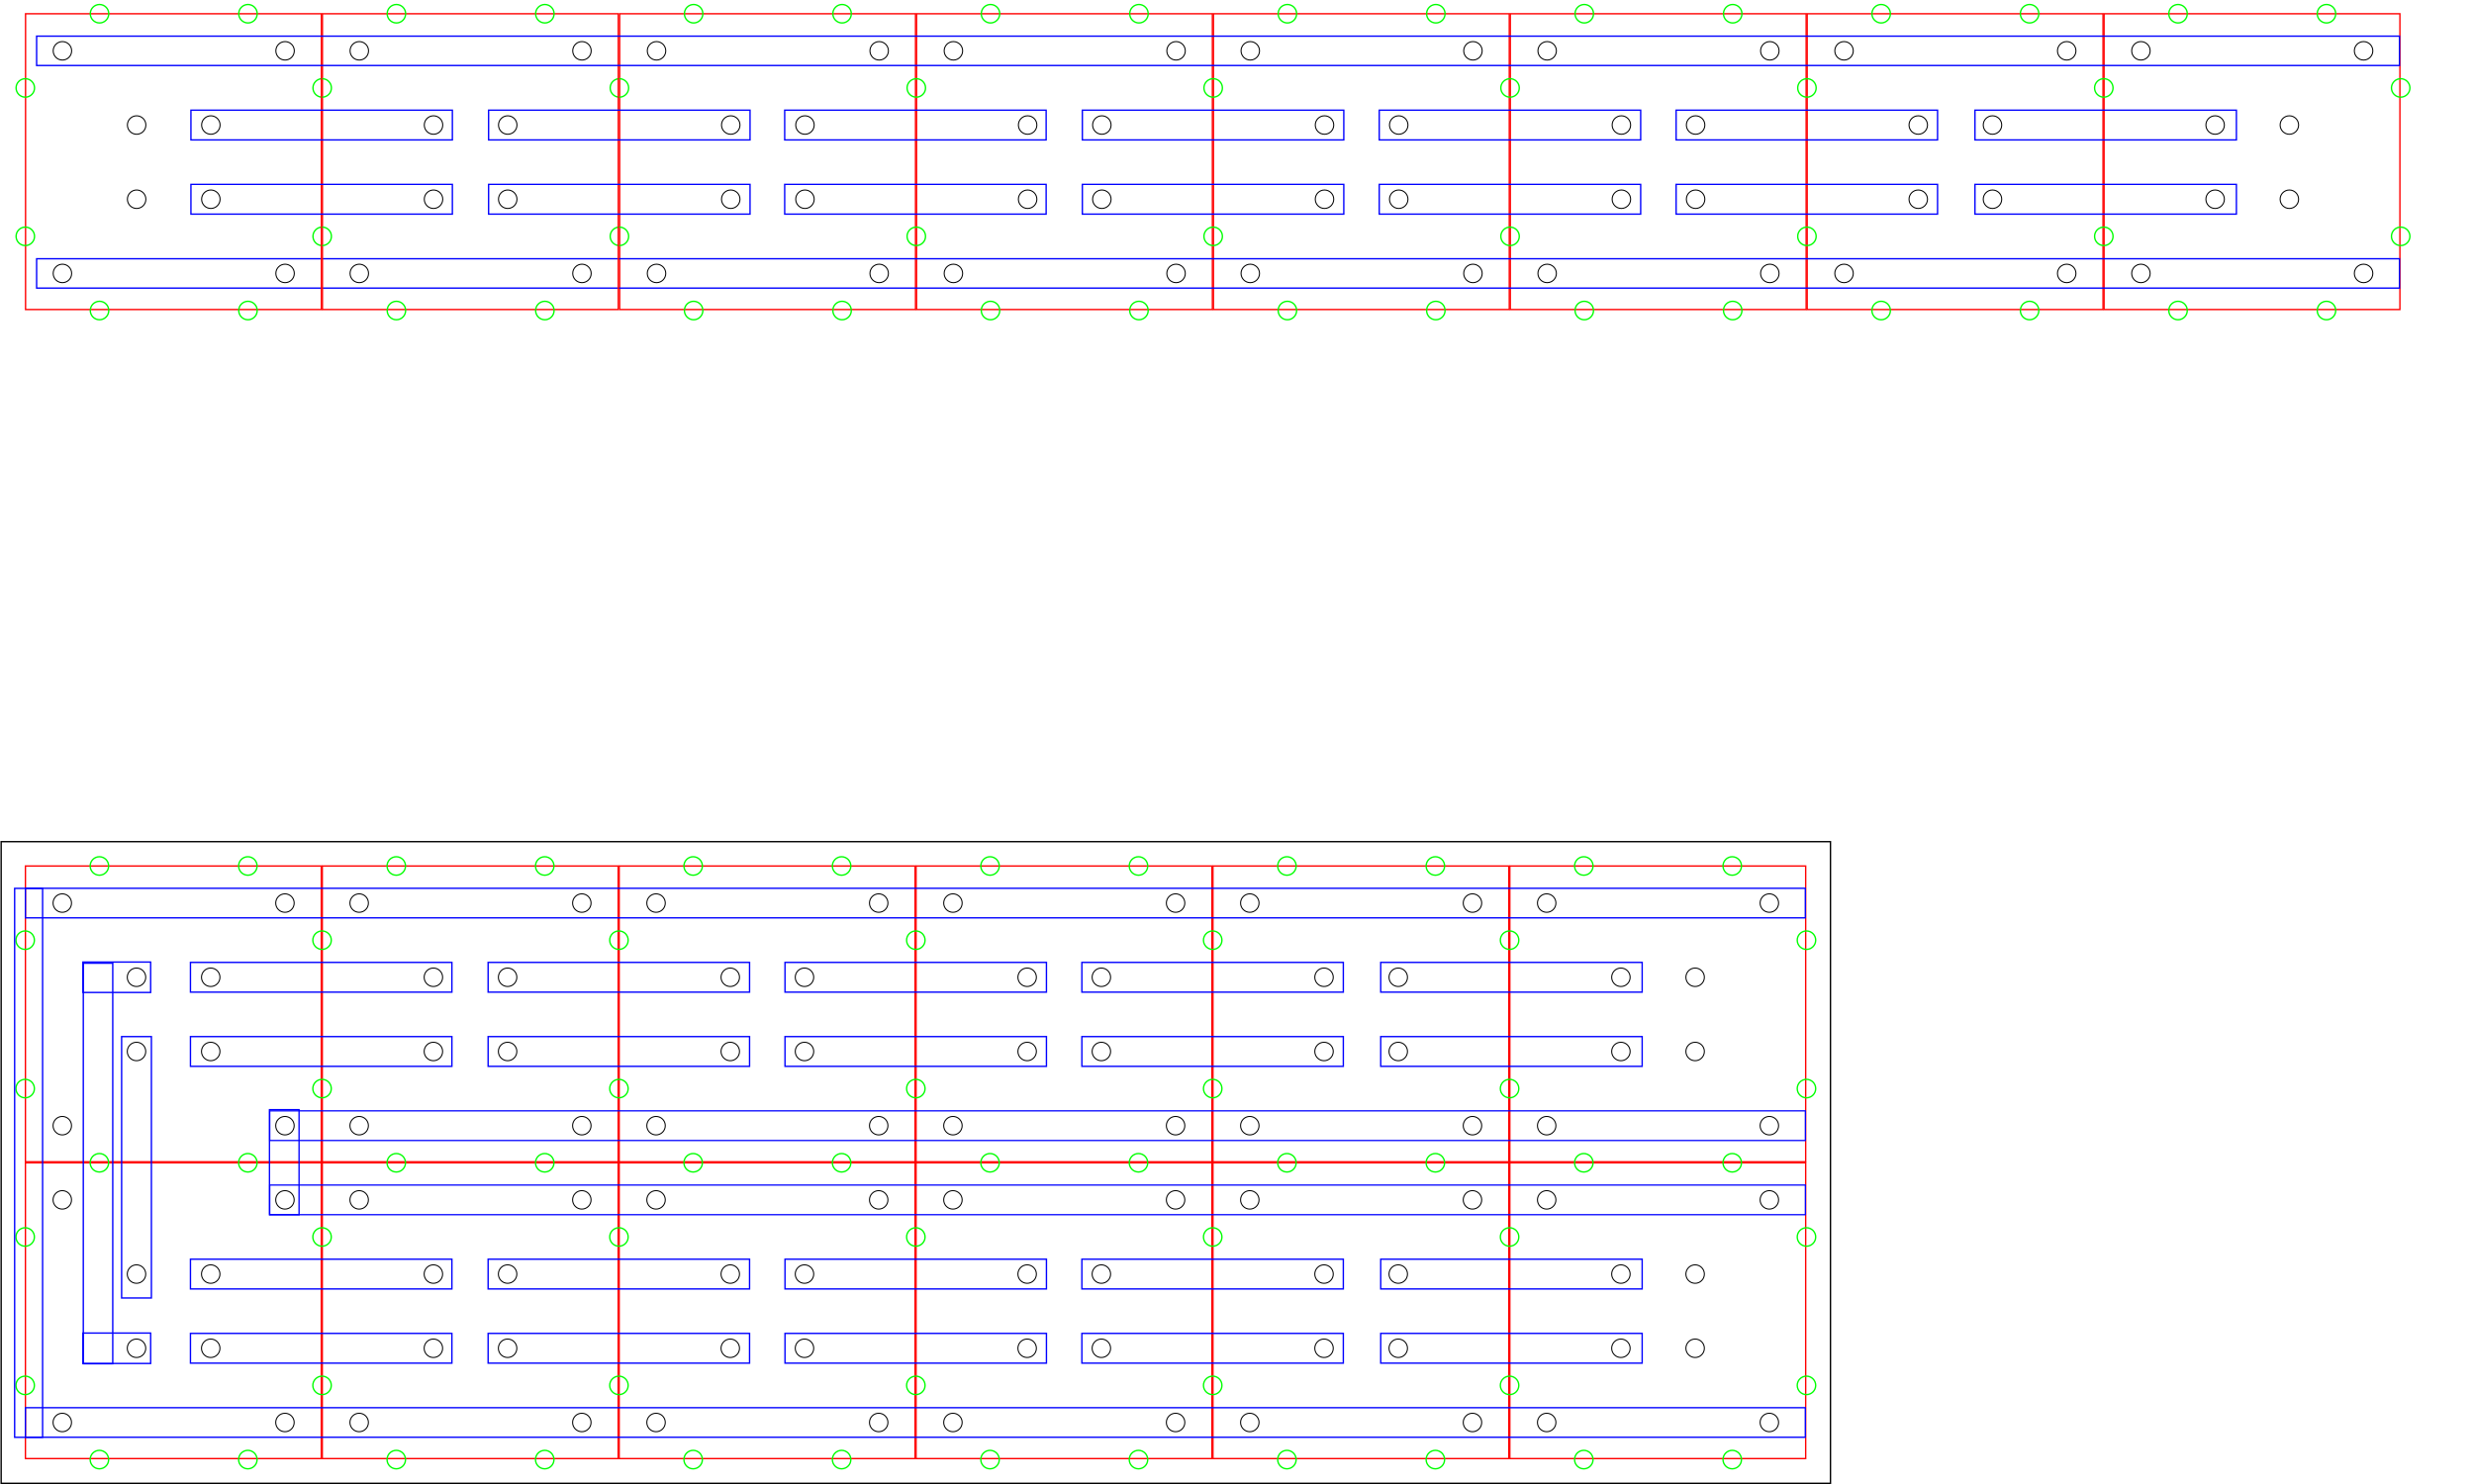<?xml version="1.0" encoding="UTF-8" standalone="no"?>
<!-- Created with Inkscape (http://www.inkscape.org/) -->

<svg
   xmlns:dc="http://purl.org/dc/elements/1.1/"
   xmlns:cc="http://creativecommons.org/ns#"
   xmlns:rdf="http://www.w3.org/1999/02/22-rdf-syntax-ns#"
   xmlns:svg="http://www.w3.org/2000/svg"
   xmlns="http://www.w3.org/2000/svg"
   xmlns:sodipodi="http://sodipodi.sourceforge.net/DTD/sodipodi-0.dtd"
   xmlns:inkscape="http://www.inkscape.org/namespaces/inkscape"
   width="20in"
   height="12in"
   viewBox="0 0 1800 1080"
   id="svg2"
   version="1.1"
   inkscape:version="0.91 r13725"
   sodipodi:docname="backplane.svg">
  <defs
     id="defs4" />
  <sodipodi:namedview
     id="base"
     pagecolor="#ffffff"
     bordercolor="#666666"
     borderopacity="1.0"
     inkscape:pageopacity="0.0"
     inkscape:pageshadow="2"
     inkscape:zoom="0.49497476"
     inkscape:cx="676.00021"
     inkscape:cy="576.02011"
     inkscape:document-units="px"
     inkscape:current-layer="layer1"
     showgrid="false"
     units="in"
     inkscape:window-width="1366"
     inkscape:window-height="744"
     inkscape:window-x="0"
     inkscape:window-y="24"
     inkscape:window-maximized="1"
     showguides="true" />
  <g
     inkscape:label="Layer 1"
     inkscape:groupmode="layer"
     id="layer1"
     transform="translate(0,27.638)">
    <rect
       style="fill:none;fill-opacity:1;stroke:#ff0000;stroke-width:1;stroke-miterlimit:4;stroke-dasharray:none;stroke-opacity:1"
       id="rect4136"
       width="215.252"
       height="215.252"
       x="18.5"
       y="602.611" />
    <circle
       style="fill:none;fill-opacity:1;stroke:#000000;stroke-width:0.739;stroke-miterlimit:4;stroke-dasharray:none;stroke-opacity:1"
       id="path4138"
       cx="45.32"
       cy="629.584"
       r="6.717" />
    <circle
       r="6.717"
       cy="629.584"
       cx="207.32"
       id="circle4140"
       style="fill:none;fill-opacity:1;stroke:#000000;stroke-width:0.739;stroke-miterlimit:4;stroke-dasharray:none;stroke-opacity:1" />
    <circle
       style="fill:none;fill-opacity:1;stroke:#000000;stroke-width:0.739;stroke-miterlimit:4;stroke-dasharray:none;stroke-opacity:1"
       id="circle4144"
       cx="207.32"
       cy="791.584"
       r="6.717" />
    <rect
       y="602.611"
       x="234.5"
       height="215.252"
       width="215.252"
       id="rect4166"
       style="fill:none;fill-opacity:1;stroke:#ff0000;stroke-width:1;stroke-miterlimit:4;stroke-dasharray:none;stroke-opacity:1" />
    <circle
       r="6.717"
       cy="629.584"
       cx="261.32"
       id="circle4170"
       style="fill:none;fill-opacity:1;stroke:#000000;stroke-width:0.739;stroke-miterlimit:4;stroke-dasharray:none;stroke-opacity:1" />
    <circle
       style="fill:none;fill-opacity:1;stroke:#000000;stroke-width:0.739;stroke-miterlimit:4;stroke-dasharray:none;stroke-opacity:1"
       id="circle4172"
       cx="423.32"
       cy="629.584"
       r="6.717" />
    <circle
       style="fill:none;fill-opacity:1;stroke:#000000;stroke-width:0.739;stroke-miterlimit:4;stroke-dasharray:none;stroke-opacity:1"
       id="circle4174"
       cx="261.32"
       cy="791.584"
       r="6.717" />
    <circle
       r="6.717"
       cy="791.584"
       cx="423.32"
       id="circle4176"
       style="fill:none;fill-opacity:1;stroke:#000000;stroke-width:0.739;stroke-miterlimit:4;stroke-dasharray:none;stroke-opacity:1" />
    <rect
       style="fill:none;fill-opacity:1;stroke:#ff0000;stroke-width:1;stroke-miterlimit:4;stroke-dasharray:none;stroke-opacity:1"
       id="rect4178"
       width="215.252"
       height="215.252"
       x="450.5"
       y="602.611" />
    <g
       transform="translate(240.514,283.582)"
       id="g4180">
      <circle
         r="6.717"
         cy="346.001"
         cx="236.806"
         id="circle4182"
         style="fill:none;fill-opacity:1;stroke:#000000;stroke-width:0.739;stroke-miterlimit:4;stroke-dasharray:none;stroke-opacity:1" />
      <circle
         style="fill:none;fill-opacity:1;stroke:#000000;stroke-width:0.739;stroke-miterlimit:4;stroke-dasharray:none;stroke-opacity:1"
         id="circle4184"
         cx="398.806"
         cy="346.001"
         r="6.717" />
      <circle
         style="fill:none;fill-opacity:1;stroke:#000000;stroke-width:0.739;stroke-miterlimit:4;stroke-dasharray:none;stroke-opacity:1"
         id="circle4186"
         cx="236.806"
         cy="508.001"
         r="6.717" />
      <circle
         r="6.717"
         cy="508.001"
         cx="398.806"
         id="circle4188"
         style="fill:none;fill-opacity:1;stroke:#000000;stroke-width:0.739;stroke-miterlimit:4;stroke-dasharray:none;stroke-opacity:1" />
    </g>
    <rect
       y="602.611"
       x="666.5"
       height="215.252"
       width="215.252"
       id="rect4190"
       style="fill:none;fill-opacity:1;stroke:#ff0000;stroke-width:1;stroke-miterlimit:4;stroke-dasharray:none;stroke-opacity:1" />
    <g
       id="g4192"
       transform="translate(456.514,283.582)">
      <circle
         style="fill:none;fill-opacity:1;stroke:#000000;stroke-width:0.739;stroke-miterlimit:4;stroke-dasharray:none;stroke-opacity:1"
         id="circle4194"
         cx="236.806"
         cy="346.001"
         r="6.717" />
      <circle
         r="6.717"
         cy="346.001"
         cx="398.806"
         id="circle4196"
         style="fill:none;fill-opacity:1;stroke:#000000;stroke-width:0.739;stroke-miterlimit:4;stroke-dasharray:none;stroke-opacity:1" />
      <circle
         r="6.717"
         cy="508.001"
         cx="236.806"
         id="circle4198"
         style="fill:none;fill-opacity:1;stroke:#000000;stroke-width:0.739;stroke-miterlimit:4;stroke-dasharray:none;stroke-opacity:1" />
      <circle
         style="fill:none;fill-opacity:1;stroke:#000000;stroke-width:0.739;stroke-miterlimit:4;stroke-dasharray:none;stroke-opacity:1"
         id="circle4200"
         cx="398.806"
         cy="508.001"
         r="6.717" />
    </g>
    <rect
       style="fill:none;fill-opacity:1;stroke:#ff0000;stroke-width:1;stroke-miterlimit:4;stroke-dasharray:none;stroke-opacity:1"
       id="rect4202"
       width="215.252"
       height="215.252"
       x="882.5"
       y="602.611" />
    <g
       transform="translate(672.514,283.582)"
       id="g4204">
      <circle
         r="6.717"
         cy="346.001"
         cx="236.806"
         id="circle4206"
         style="fill:none;fill-opacity:1;stroke:#000000;stroke-width:0.739;stroke-miterlimit:4;stroke-dasharray:none;stroke-opacity:1" />
      <circle
         style="fill:none;fill-opacity:1;stroke:#000000;stroke-width:0.739;stroke-miterlimit:4;stroke-dasharray:none;stroke-opacity:1"
         id="circle4208"
         cx="398.806"
         cy="346.001"
         r="6.717" />
      <circle
         style="fill:none;fill-opacity:1;stroke:#000000;stroke-width:0.739;stroke-miterlimit:4;stroke-dasharray:none;stroke-opacity:1"
         id="circle4210"
         cx="236.806"
         cy="508.001"
         r="6.717" />
      <circle
         r="6.717"
         cy="508.001"
         cx="398.806"
         id="circle4212"
         style="fill:none;fill-opacity:1;stroke:#000000;stroke-width:0.739;stroke-miterlimit:4;stroke-dasharray:none;stroke-opacity:1" />
    </g>
    <rect
       y="602.611"
       x="1098.5"
       height="215.252"
       width="215.252"
       id="rect4214"
       style="fill:none;fill-opacity:1;stroke:#ff0000;stroke-width:1;stroke-miterlimit:4;stroke-dasharray:none;stroke-opacity:1" />
    <g
       id="g4216"
       transform="translate(888.514,283.582)">
      <circle
         style="fill:none;fill-opacity:1;stroke:#000000;stroke-width:0.739;stroke-miterlimit:4;stroke-dasharray:none;stroke-opacity:1"
         id="circle4218"
         cx="236.806"
         cy="346.001"
         r="6.717" />
      <circle
         r="6.717"
         cy="346.001"
         cx="398.806"
         id="circle4220"
         style="fill:none;fill-opacity:1;stroke:#000000;stroke-width:0.739;stroke-miterlimit:4;stroke-dasharray:none;stroke-opacity:1" />
      <circle
         r="6.717"
         cy="508.001"
         cx="236.806"
         id="circle4222"
         style="fill:none;fill-opacity:1;stroke:#000000;stroke-width:0.739;stroke-miterlimit:4;stroke-dasharray:none;stroke-opacity:1" />
      <circle
         style="fill:none;fill-opacity:1;stroke:#000000;stroke-width:0.739;stroke-miterlimit:4;stroke-dasharray:none;stroke-opacity:1"
         id="circle4224"
         cx="398.806"
         cy="508.001"
         r="6.717" />
    </g>
    <rect
       y="818.611"
       x="18.5"
       height="215.252"
       width="215.252"
       id="rect4226"
       style="fill:none;fill-opacity:1;stroke:#ff0000;stroke-width:1;stroke-miterlimit:4;stroke-dasharray:none;stroke-opacity:1" />
    <circle
       r="6.717"
       cy="845.584"
       cx="45.32"
       id="circle4230"
       style="fill:none;fill-opacity:1;stroke:#000000;stroke-width:0.739;stroke-miterlimit:4;stroke-dasharray:none;stroke-opacity:1" />
    <circle
       style="fill:none;fill-opacity:1;stroke:#000000;stroke-width:0.739;stroke-miterlimit:4;stroke-dasharray:none;stroke-opacity:1"
       id="circle4232"
       cx="207.32"
       cy="845.584"
       r="6.717" />
    <circle
       style="fill:none;fill-opacity:1;stroke:#000000;stroke-width:0.739;stroke-miterlimit:4;stroke-dasharray:none;stroke-opacity:1"
       id="circle4234"
       cx="45.32"
       cy="1007.584"
       r="6.717" />
    <circle
       r="6.717"
       cy="1007.584"
       cx="207.32"
       id="circle4236"
       style="fill:none;fill-opacity:1;stroke:#000000;stroke-width:0.739;stroke-miterlimit:4;stroke-dasharray:none;stroke-opacity:1" />
    <rect
       style="fill:none;fill-opacity:1;stroke:#ff0000;stroke-width:1;stroke-miterlimit:4;stroke-dasharray:none;stroke-opacity:1"
       id="rect4238"
       width="215.252"
       height="215.252"
       x="234.5"
       y="818.611" />
    <g
       transform="translate(24.514,499.582)"
       id="g4240">
      <circle
         r="6.717"
         cy="346.001"
         cx="236.806"
         id="circle4242"
         style="fill:none;fill-opacity:1;stroke:#000000;stroke-width:0.739;stroke-miterlimit:4;stroke-dasharray:none;stroke-opacity:1" />
      <circle
         style="fill:none;fill-opacity:1;stroke:#000000;stroke-width:0.739;stroke-miterlimit:4;stroke-dasharray:none;stroke-opacity:1"
         id="circle4244"
         cx="398.806"
         cy="346.001"
         r="6.717" />
      <circle
         style="fill:none;fill-opacity:1;stroke:#000000;stroke-width:0.739;stroke-miterlimit:4;stroke-dasharray:none;stroke-opacity:1"
         id="circle4246"
         cx="236.806"
         cy="508.001"
         r="6.717" />
      <circle
         r="6.717"
         cy="508.001"
         cx="398.806"
         id="circle4248"
         style="fill:none;fill-opacity:1;stroke:#000000;stroke-width:0.739;stroke-miterlimit:4;stroke-dasharray:none;stroke-opacity:1" />
    </g>
    <rect
       y="818.611"
       x="450.5"
       height="215.252"
       width="215.252"
       id="rect4250"
       style="fill:none;fill-opacity:1;stroke:#ff0000;stroke-width:1;stroke-miterlimit:4;stroke-dasharray:none;stroke-opacity:1" />
    <g
       id="g4252"
       transform="translate(240.514,499.582)">
      <circle
         style="fill:none;fill-opacity:1;stroke:#000000;stroke-width:0.739;stroke-miterlimit:4;stroke-dasharray:none;stroke-opacity:1"
         id="circle4254"
         cx="236.806"
         cy="346.001"
         r="6.717" />
      <circle
         r="6.717"
         cy="346.001"
         cx="398.806"
         id="circle4256"
         style="fill:none;fill-opacity:1;stroke:#000000;stroke-width:0.739;stroke-miterlimit:4;stroke-dasharray:none;stroke-opacity:1" />
      <circle
         r="6.717"
         cy="508.001"
         cx="236.806"
         id="circle4258"
         style="fill:none;fill-opacity:1;stroke:#000000;stroke-width:0.739;stroke-miterlimit:4;stroke-dasharray:none;stroke-opacity:1" />
      <circle
         style="fill:none;fill-opacity:1;stroke:#000000;stroke-width:0.739;stroke-miterlimit:4;stroke-dasharray:none;stroke-opacity:1"
         id="circle4260"
         cx="398.806"
         cy="508.001"
         r="6.717" />
    </g>
    <rect
       style="fill:none;fill-opacity:1;stroke:#ff0000;stroke-width:1;stroke-miterlimit:4;stroke-dasharray:none;stroke-opacity:1"
       id="rect4262"
       width="215.252"
       height="215.252"
       x="666.5"
       y="818.611" />
    <g
       transform="translate(456.514,499.582)"
       id="g4264">
      <circle
         r="6.717"
         cy="346.001"
         cx="236.806"
         id="circle4266"
         style="fill:none;fill-opacity:1;stroke:#000000;stroke-width:0.739;stroke-miterlimit:4;stroke-dasharray:none;stroke-opacity:1" />
      <circle
         style="fill:none;fill-opacity:1;stroke:#000000;stroke-width:0.739;stroke-miterlimit:4;stroke-dasharray:none;stroke-opacity:1"
         id="circle4268"
         cx="398.806"
         cy="346.001"
         r="6.717" />
      <circle
         style="fill:none;fill-opacity:1;stroke:#000000;stroke-width:0.739;stroke-miterlimit:4;stroke-dasharray:none;stroke-opacity:1"
         id="circle4270"
         cx="236.806"
         cy="508.001"
         r="6.717" />
      <circle
         r="6.717"
         cy="508.001"
         cx="398.806"
         id="circle4272"
         style="fill:none;fill-opacity:1;stroke:#000000;stroke-width:0.739;stroke-miterlimit:4;stroke-dasharray:none;stroke-opacity:1" />
    </g>
    <rect
       y="818.611"
       x="882.5"
       height="215.252"
       width="215.252"
       id="rect4274"
       style="fill:none;fill-opacity:1;stroke:#ff0000;stroke-width:1;stroke-miterlimit:4;stroke-dasharray:none;stroke-opacity:1" />
    <g
       id="g4276"
       transform="translate(672.514,499.582)">
      <circle
         style="fill:none;fill-opacity:1;stroke:#000000;stroke-width:0.739;stroke-miterlimit:4;stroke-dasharray:none;stroke-opacity:1"
         id="circle4278"
         cx="236.806"
         cy="346.001"
         r="6.717" />
      <circle
         r="6.717"
         cy="346.001"
         cx="398.806"
         id="circle4280"
         style="fill:none;fill-opacity:1;stroke:#000000;stroke-width:0.739;stroke-miterlimit:4;stroke-dasharray:none;stroke-opacity:1" />
      <circle
         r="6.717"
         cy="508.001"
         cx="236.806"
         id="circle4282"
         style="fill:none;fill-opacity:1;stroke:#000000;stroke-width:0.739;stroke-miterlimit:4;stroke-dasharray:none;stroke-opacity:1" />
      <circle
         style="fill:none;fill-opacity:1;stroke:#000000;stroke-width:0.739;stroke-miterlimit:4;stroke-dasharray:none;stroke-opacity:1"
         id="circle4284"
         cx="398.806"
         cy="508.001"
         r="6.717" />
    </g>
    <rect
       style="fill:none;fill-opacity:1;stroke:#ff0000;stroke-width:1;stroke-miterlimit:4;stroke-dasharray:none;stroke-opacity:1"
       id="rect4286"
       width="215.252"
       height="215.252"
       x="1098.5"
       y="818.611" />
    <g
       transform="translate(888.514,499.582)"
       id="g4288">
      <circle
         r="6.717"
         cy="346.001"
         cx="236.806"
         id="circle4290"
         style="fill:none;fill-opacity:1;stroke:#000000;stroke-width:0.739;stroke-miterlimit:4;stroke-dasharray:none;stroke-opacity:1" />
      <circle
         style="fill:none;fill-opacity:1;stroke:#000000;stroke-width:0.739;stroke-miterlimit:4;stroke-dasharray:none;stroke-opacity:1"
         id="circle4292"
         cx="398.806"
         cy="346.001"
         r="6.717" />
      <circle
         style="fill:none;fill-opacity:1;stroke:#000000;stroke-width:0.739;stroke-miterlimit:4;stroke-dasharray:none;stroke-opacity:1"
         id="circle4294"
         cx="236.806"
         cy="508.001"
         r="6.717" />
      <circle
         r="6.717"
         cy="508.001"
         cx="398.806"
         id="circle4296"
         style="fill:none;fill-opacity:1;stroke:#000000;stroke-width:0.739;stroke-miterlimit:4;stroke-dasharray:none;stroke-opacity:1" />
    </g>
    <rect
       style="fill:none;fill-opacity:1;stroke:#000000;stroke-width:1;stroke-miterlimit:4;stroke-dasharray:none;stroke-opacity:1"
       id="rect4298"
       width="1330.945"
       height="466.959"
       x="0.847"
       y="584.897" />
    <g
       id="g4527"
       transform="translate(0,-18)">
      <circle
         r="6.717"
         cy="701.584"
         cx="153.32"
         id="circle4219"
         style="fill:none;fill-opacity:1;stroke:#000000;stroke-width:0.739;stroke-miterlimit:4;stroke-dasharray:none;stroke-opacity:1" />
      <circle
         style="fill:none;fill-opacity:1;stroke:#000000;stroke-width:0.739;stroke-miterlimit:4;stroke-dasharray:none;stroke-opacity:1"
         id="circle4221"
         cx="153.32"
         cy="755.584"
         r="6.717" />
      <circle
         style="fill:none;fill-opacity:1;stroke:#000000;stroke-width:0.739;stroke-miterlimit:4;stroke-dasharray:none;stroke-opacity:1"
         id="circle4223"
         cx="99.32"
         cy="701.584"
         r="6.717" />
      <circle
         r="6.717"
         cy="755.584"
         cx="99.32"
         id="circle4225"
         style="fill:none;fill-opacity:1;stroke:#000000;stroke-width:0.739;stroke-miterlimit:4;stroke-dasharray:none;stroke-opacity:1" />
    </g>
    <g
       id="g4266"
       transform="translate(234,-18)">
      <circle
         style="fill:none;fill-opacity:1;stroke:#000000;stroke-width:0.739;stroke-miterlimit:4;stroke-dasharray:none;stroke-opacity:1"
         id="circle4269"
         cx="135.32"
         cy="701.584"
         r="6.717" />
      <circle
         r="6.717"
         cy="755.584"
         cx="135.32"
         id="circle4271"
         style="fill:none;fill-opacity:1;stroke:#000000;stroke-width:0.739;stroke-miterlimit:4;stroke-dasharray:none;stroke-opacity:1" />
      <circle
         r="6.717"
         cy="701.584"
         cx="81.32"
         id="circle4273"
         style="fill:none;fill-opacity:1;stroke:#000000;stroke-width:0.739;stroke-miterlimit:4;stroke-dasharray:none;stroke-opacity:1" />
      <circle
         style="fill:none;fill-opacity:1;stroke:#000000;stroke-width:0.739;stroke-miterlimit:4;stroke-dasharray:none;stroke-opacity:1"
         id="circle4275"
         cx="81.32"
         cy="755.584"
         r="6.717" />
    </g>
    <g
       transform="translate(450,-18)"
       id="g4277">
      <circle
         r="6.717"
         cy="701.584"
         cx="135.32"
         id="circle4279"
         style="fill:none;fill-opacity:1;stroke:#000000;stroke-width:0.739;stroke-miterlimit:4;stroke-dasharray:none;stroke-opacity:1" />
      <circle
         style="fill:none;fill-opacity:1;stroke:#000000;stroke-width:0.739;stroke-miterlimit:4;stroke-dasharray:none;stroke-opacity:1"
         id="circle4281"
         cx="135.32"
         cy="755.584"
         r="6.717" />
      <circle
         style="fill:none;fill-opacity:1;stroke:#000000;stroke-width:0.739;stroke-miterlimit:4;stroke-dasharray:none;stroke-opacity:1"
         id="circle4283"
         cx="81.32"
         cy="701.584"
         r="6.717" />
      <circle
         r="6.717"
         cy="755.584"
         cx="81.32"
         id="circle4285"
         style="fill:none;fill-opacity:1;stroke:#000000;stroke-width:0.739;stroke-miterlimit:4;stroke-dasharray:none;stroke-opacity:1" />
    </g>
    <g
       id="g4287"
       transform="translate(666,-18)">
      <circle
         style="fill:none;fill-opacity:1;stroke:#000000;stroke-width:0.739;stroke-miterlimit:4;stroke-dasharray:none;stroke-opacity:1"
         id="circle4289"
         cx="135.32"
         cy="701.584"
         r="6.717" />
      <circle
         r="6.717"
         cy="755.584"
         cx="135.32"
         id="circle4291"
         style="fill:none;fill-opacity:1;stroke:#000000;stroke-width:0.739;stroke-miterlimit:4;stroke-dasharray:none;stroke-opacity:1" />
      <circle
         r="6.717"
         cy="701.584"
         cx="81.32"
         id="circle4293"
         style="fill:none;fill-opacity:1;stroke:#000000;stroke-width:0.739;stroke-miterlimit:4;stroke-dasharray:none;stroke-opacity:1" />
      <circle
         style="fill:none;fill-opacity:1;stroke:#000000;stroke-width:0.739;stroke-miterlimit:4;stroke-dasharray:none;stroke-opacity:1"
         id="circle4295"
         cx="81.32"
         cy="755.584"
         r="6.717" />
    </g>
    <g
       transform="translate(882,-18)"
       id="g4297">
      <circle
         r="6.717"
         cy="701.584"
         cx="135.32"
         id="circle4299"
         style="fill:none;fill-opacity:1;stroke:#000000;stroke-width:0.739;stroke-miterlimit:4;stroke-dasharray:none;stroke-opacity:1" />
      <circle
         style="fill:none;fill-opacity:1;stroke:#000000;stroke-width:0.739;stroke-miterlimit:4;stroke-dasharray:none;stroke-opacity:1"
         id="circle4301"
         cx="135.32"
         cy="755.584"
         r="6.717" />
      <circle
         style="fill:none;fill-opacity:1;stroke:#000000;stroke-width:0.739;stroke-miterlimit:4;stroke-dasharray:none;stroke-opacity:1"
         id="circle4303"
         cx="81.32"
         cy="701.584"
         r="6.717" />
      <circle
         r="6.717"
         cy="755.584"
         cx="81.32"
         id="circle4305"
         style="fill:none;fill-opacity:1;stroke:#000000;stroke-width:0.739;stroke-miterlimit:4;stroke-dasharray:none;stroke-opacity:1" />
    </g>
    <g
       id="g4499"
       transform="translate(0,-18)">
      <circle
         style="fill:none;fill-opacity:1;stroke:#000000;stroke-width:0.739;stroke-miterlimit:4;stroke-dasharray:none;stroke-opacity:1"
         id="circle4309"
         cx="1233.32"
         cy="701.584"
         r="6.717" />
      <circle
         r="6.717"
         cy="755.584"
         cx="1233.32"
         id="circle4311"
         style="fill:none;fill-opacity:1;stroke:#000000;stroke-width:0.739;stroke-miterlimit:4;stroke-dasharray:none;stroke-opacity:1" />
      <circle
         r="6.717"
         cy="701.584"
         cx="1179.32"
         id="circle4313"
         style="fill:none;fill-opacity:1;stroke:#000000;stroke-width:0.739;stroke-miterlimit:4;stroke-dasharray:none;stroke-opacity:1" />
      <circle
         style="fill:none;fill-opacity:1;stroke:#000000;stroke-width:0.739;stroke-miterlimit:4;stroke-dasharray:none;stroke-opacity:1"
         id="circle4315"
         cx="1179.32"
         cy="755.584"
         r="6.717" />
    </g>
    <g
       id="g4317"
       transform="translate(18,198)">
      <circle
         style="fill:none;fill-opacity:1;stroke:#000000;stroke-width:0.739;stroke-miterlimit:4;stroke-dasharray:none;stroke-opacity:1"
         id="circle4319"
         cx="135.32"
         cy="701.584"
         r="6.717" />
      <circle
         r="6.717"
         cy="755.584"
         cx="135.32"
         id="circle4321"
         style="fill:none;fill-opacity:1;stroke:#000000;stroke-width:0.739;stroke-miterlimit:4;stroke-dasharray:none;stroke-opacity:1" />
      <circle
         r="6.717"
         cy="701.584"
         cx="81.32"
         id="circle4323"
         style="fill:none;fill-opacity:1;stroke:#000000;stroke-width:0.739;stroke-miterlimit:4;stroke-dasharray:none;stroke-opacity:1" />
      <circle
         style="fill:none;fill-opacity:1;stroke:#000000;stroke-width:0.739;stroke-miterlimit:4;stroke-dasharray:none;stroke-opacity:1"
         id="circle4325"
         cx="81.32"
         cy="755.584"
         r="6.717" />
    </g>
    <g
       transform="translate(234,198)"
       id="g4327">
      <circle
         r="6.717"
         cy="701.584"
         cx="135.32"
         id="circle4329"
         style="fill:none;fill-opacity:1;stroke:#000000;stroke-width:0.739;stroke-miterlimit:4;stroke-dasharray:none;stroke-opacity:1" />
      <circle
         style="fill:none;fill-opacity:1;stroke:#000000;stroke-width:0.739;stroke-miterlimit:4;stroke-dasharray:none;stroke-opacity:1"
         id="circle4331"
         cx="135.32"
         cy="755.584"
         r="6.717" />
      <circle
         style="fill:none;fill-opacity:1;stroke:#000000;stroke-width:0.739;stroke-miterlimit:4;stroke-dasharray:none;stroke-opacity:1"
         id="circle4333"
         cx="81.32"
         cy="701.584"
         r="6.717" />
      <circle
         r="6.717"
         cy="755.584"
         cx="81.32"
         id="circle4335"
         style="fill:none;fill-opacity:1;stroke:#000000;stroke-width:0.739;stroke-miterlimit:4;stroke-dasharray:none;stroke-opacity:1" />
    </g>
    <g
       id="g4337"
       transform="translate(450,198)">
      <circle
         style="fill:none;fill-opacity:1;stroke:#000000;stroke-width:0.739;stroke-miterlimit:4;stroke-dasharray:none;stroke-opacity:1"
         id="circle4339"
         cx="135.32"
         cy="701.584"
         r="6.717" />
      <circle
         r="6.717"
         cy="755.584"
         cx="135.32"
         id="circle4341"
         style="fill:none;fill-opacity:1;stroke:#000000;stroke-width:0.739;stroke-miterlimit:4;stroke-dasharray:none;stroke-opacity:1" />
      <circle
         r="6.717"
         cy="701.584"
         cx="81.32"
         id="circle4343"
         style="fill:none;fill-opacity:1;stroke:#000000;stroke-width:0.739;stroke-miterlimit:4;stroke-dasharray:none;stroke-opacity:1" />
      <circle
         style="fill:none;fill-opacity:1;stroke:#000000;stroke-width:0.739;stroke-miterlimit:4;stroke-dasharray:none;stroke-opacity:1"
         id="circle4345"
         cx="81.32"
         cy="755.584"
         r="6.717" />
    </g>
    <g
       transform="translate(666,198)"
       id="g4347">
      <circle
         r="6.717"
         cy="701.584"
         cx="135.32"
         id="circle4349"
         style="fill:none;fill-opacity:1;stroke:#000000;stroke-width:0.739;stroke-miterlimit:4;stroke-dasharray:none;stroke-opacity:1" />
      <circle
         style="fill:none;fill-opacity:1;stroke:#000000;stroke-width:0.739;stroke-miterlimit:4;stroke-dasharray:none;stroke-opacity:1"
         id="circle4351"
         cx="135.32"
         cy="755.584"
         r="6.717" />
      <circle
         style="fill:none;fill-opacity:1;stroke:#000000;stroke-width:0.739;stroke-miterlimit:4;stroke-dasharray:none;stroke-opacity:1"
         id="circle4353"
         cx="81.32"
         cy="701.584"
         r="6.717" />
      <circle
         r="6.717"
         cy="755.584"
         cx="81.32"
         id="circle4355"
         style="fill:none;fill-opacity:1;stroke:#000000;stroke-width:0.739;stroke-miterlimit:4;stroke-dasharray:none;stroke-opacity:1" />
    </g>
    <g
       id="g4357"
       transform="translate(882,198)">
      <circle
         style="fill:none;fill-opacity:1;stroke:#000000;stroke-width:0.739;stroke-miterlimit:4;stroke-dasharray:none;stroke-opacity:1"
         id="circle4359"
         cx="135.32"
         cy="701.584"
         r="6.717" />
      <circle
         r="6.717"
         cy="755.584"
         cx="135.32"
         id="circle4361"
         style="fill:none;fill-opacity:1;stroke:#000000;stroke-width:0.739;stroke-miterlimit:4;stroke-dasharray:none;stroke-opacity:1" />
      <circle
         r="6.717"
         cy="701.584"
         cx="81.32"
         id="circle4363"
         style="fill:none;fill-opacity:1;stroke:#000000;stroke-width:0.739;stroke-miterlimit:4;stroke-dasharray:none;stroke-opacity:1" />
      <circle
         style="fill:none;fill-opacity:1;stroke:#000000;stroke-width:0.739;stroke-miterlimit:4;stroke-dasharray:none;stroke-opacity:1"
         id="circle4365"
         cx="81.32"
         cy="755.584"
         r="6.717" />
    </g>
    <g
       transform="translate(1098,198)"
       id="g4367">
      <circle
         r="6.717"
         cy="701.584"
         cx="135.32"
         id="circle4369"
         style="fill:none;fill-opacity:1;stroke:#000000;stroke-width:0.739;stroke-miterlimit:4;stroke-dasharray:none;stroke-opacity:1" />
      <circle
         style="fill:none;fill-opacity:1;stroke:#000000;stroke-width:0.739;stroke-miterlimit:4;stroke-dasharray:none;stroke-opacity:1"
         id="circle4371"
         cx="135.32"
         cy="755.584"
         r="6.717" />
      <circle
         style="fill:none;fill-opacity:1;stroke:#000000;stroke-width:0.739;stroke-miterlimit:4;stroke-dasharray:none;stroke-opacity:1"
         id="circle4373"
         cx="81.32"
         cy="701.584"
         r="6.717" />
      <circle
         r="6.717"
         cy="755.584"
         cx="81.32"
         id="circle4375"
         style="fill:none;fill-opacity:1;stroke:#000000;stroke-width:0.739;stroke-miterlimit:4;stroke-dasharray:none;stroke-opacity:1" />
    </g>
    <circle
       style="fill:none;fill-opacity:1;stroke:#00ff00;stroke-width:1;stroke-miterlimit:4;stroke-dasharray:none;stroke-opacity:1"
       id="circle4377"
       cx="234.32"
       cy="656.584"
       r="6.717" />
    <circle
       r="6.717"
       cy="764.584"
       cx="234.32"
       id="circle4379"
       style="fill:none;fill-opacity:1;stroke:#00ff00;stroke-width:1;stroke-miterlimit:4;stroke-dasharray:none;stroke-opacity:1" />
    <circle
       r="6.717"
       cy="656.584"
       cx="450.32"
       id="circle4381"
       style="fill:none;fill-opacity:1;stroke:#00ff00;stroke-width:1;stroke-miterlimit:4;stroke-dasharray:none;stroke-opacity:1" />
    <circle
       style="fill:none;fill-opacity:1;stroke:#00ff00;stroke-width:1;stroke-miterlimit:4;stroke-dasharray:none;stroke-opacity:1"
       id="circle4383"
       cx="450.32"
       cy="764.584"
       r="6.717" />
    <circle
       style="fill:none;fill-opacity:1;stroke:#00ff00;stroke-width:1;stroke-miterlimit:4;stroke-dasharray:none;stroke-opacity:1"
       id="circle4385"
       cx="666.32"
       cy="656.584"
       r="6.717" />
    <circle
       r="6.717"
       cy="764.584"
       cx="666.32"
       id="circle4387"
       style="fill:none;fill-opacity:1;stroke:#00ff00;stroke-width:1;stroke-miterlimit:4;stroke-dasharray:none;stroke-opacity:1" />
    <circle
       r="6.717"
       cy="656.584"
       cx="882.32"
       id="circle4389"
       style="fill:none;fill-opacity:1;stroke:#00ff00;stroke-width:1;stroke-miterlimit:4;stroke-dasharray:none;stroke-opacity:1" />
    <circle
       style="fill:none;fill-opacity:1;stroke:#00ff00;stroke-width:1;stroke-miterlimit:4;stroke-dasharray:none;stroke-opacity:1"
       id="circle4391"
       cx="882.32"
       cy="764.584"
       r="6.717" />
    <circle
       style="fill:none;fill-opacity:1;stroke:#00ff00;stroke-width:1;stroke-miterlimit:4;stroke-dasharray:none;stroke-opacity:1"
       id="circle4393"
       cx="1098.32"
       cy="656.584"
       r="6.717" />
    <circle
       r="6.717"
       cy="764.584"
       cx="1098.32"
       id="circle4395"
       style="fill:none;fill-opacity:1;stroke:#00ff00;stroke-width:1;stroke-miterlimit:4;stroke-dasharray:none;stroke-opacity:1" />
    <circle
       r="6.717"
       cy="656.584"
       cx="1314.32"
       id="circle4397"
       style="fill:none;fill-opacity:1;stroke:#00ff00;stroke-width:1;stroke-miterlimit:4;stroke-dasharray:none;stroke-opacity:1" />
    <circle
       style="fill:none;fill-opacity:1;stroke:#00ff00;stroke-width:1;stroke-miterlimit:4;stroke-dasharray:none;stroke-opacity:1"
       id="circle4399"
       cx="1314.32"
       cy="764.584"
       r="6.717" />
    <circle
       r="6.717"
       cy="656.584"
       cx="18.32"
       id="circle4401"
       style="fill:none;fill-opacity:1;stroke:#00ff00;stroke-width:1;stroke-miterlimit:4;stroke-dasharray:none;stroke-opacity:1" />
    <circle
       style="fill:none;fill-opacity:1;stroke:#00ff00;stroke-width:1;stroke-miterlimit:4;stroke-dasharray:none;stroke-opacity:1"
       id="circle4403"
       cx="18.32"
       cy="764.584"
       r="6.717" />
    <g
       id="g4465"
       style="stroke:#00ff00;stroke-width:1;stroke-miterlimit:4;stroke-dasharray:none;stroke-opacity:1"
       transform="translate(0,-18)">
      <circle
         style="fill:none;fill-opacity:1;stroke:#00ff00;stroke-width:1;stroke-miterlimit:4;stroke-dasharray:none;stroke-opacity:1"
         id="circle4405"
         cx="234.32"
         cy="890.584"
         r="6.717" />
      <circle
         r="6.717"
         cy="998.584"
         cx="234.32"
         id="circle4407"
         style="fill:none;fill-opacity:1;stroke:#00ff00;stroke-width:1;stroke-miterlimit:4;stroke-dasharray:none;stroke-opacity:1" />
      <circle
         r="6.717"
         cy="890.584"
         cx="450.32"
         id="circle4409"
         style="fill:none;fill-opacity:1;stroke:#00ff00;stroke-width:1;stroke-miterlimit:4;stroke-dasharray:none;stroke-opacity:1" />
      <circle
         style="fill:none;fill-opacity:1;stroke:#00ff00;stroke-width:1;stroke-miterlimit:4;stroke-dasharray:none;stroke-opacity:1"
         id="circle4411"
         cx="450.32"
         cy="998.584"
         r="6.717" />
      <circle
         style="fill:none;fill-opacity:1;stroke:#00ff00;stroke-width:1;stroke-miterlimit:4;stroke-dasharray:none;stroke-opacity:1"
         id="circle4413"
         cx="666.32"
         cy="890.584"
         r="6.717" />
      <circle
         r="6.717"
         cy="998.584"
         cx="666.32"
         id="circle4415"
         style="fill:none;fill-opacity:1;stroke:#00ff00;stroke-width:1;stroke-miterlimit:4;stroke-dasharray:none;stroke-opacity:1" />
      <circle
         r="6.717"
         cy="890.584"
         cx="882.32"
         id="circle4417"
         style="fill:none;fill-opacity:1;stroke:#00ff00;stroke-width:1;stroke-miterlimit:4;stroke-dasharray:none;stroke-opacity:1" />
      <circle
         style="fill:none;fill-opacity:1;stroke:#00ff00;stroke-width:1;stroke-miterlimit:4;stroke-dasharray:none;stroke-opacity:1"
         id="circle4419"
         cx="882.32"
         cy="998.584"
         r="6.717" />
      <circle
         style="fill:none;fill-opacity:1;stroke:#00ff00;stroke-width:1;stroke-miterlimit:4;stroke-dasharray:none;stroke-opacity:1"
         id="circle4421"
         cx="1098.32"
         cy="890.584"
         r="6.717" />
      <circle
         r="6.717"
         cy="998.584"
         cx="1098.32"
         id="circle4423"
         style="fill:none;fill-opacity:1;stroke:#00ff00;stroke-width:1;stroke-miterlimit:4;stroke-dasharray:none;stroke-opacity:1" />
      <circle
         r="6.717"
         cy="890.584"
         cx="1314.32"
         id="circle4425"
         style="fill:none;fill-opacity:1;stroke:#00ff00;stroke-width:1;stroke-miterlimit:4;stroke-dasharray:none;stroke-opacity:1" />
      <circle
         style="fill:none;fill-opacity:1;stroke:#00ff00;stroke-width:1;stroke-miterlimit:4;stroke-dasharray:none;stroke-opacity:1"
         id="circle4427"
         cx="1314.32"
         cy="998.584"
         r="6.717" />
      <circle
         r="6.717"
         cy="890.584"
         cx="18.32"
         id="circle4429"
         style="fill:none;fill-opacity:1;stroke:#00ff00;stroke-width:1;stroke-miterlimit:4;stroke-dasharray:none;stroke-opacity:1" />
      <circle
         style="fill:none;fill-opacity:1;stroke:#00ff00;stroke-width:1;stroke-miterlimit:4;stroke-dasharray:none;stroke-opacity:1"
         id="circle4431"
         cx="18.32"
         cy="998.584"
         r="6.717" />
    </g>
    <rect
       style="fill:none;fill-opacity:1;stroke:#0000ff;stroke-width:0.989;stroke-miterlimit:4;stroke-dasharray:none;stroke-opacity:1"
       id="rect4433"
       width="1295.011"
       height="21.511"
       x="18.494"
       y="618.828" />
    <rect
       y="780.794"
       x="196.247"
       height="21.58"
       width="1117.293"
       id="rect4435"
       style="fill:none;fill-opacity:1;stroke:#0000ff;stroke-width:0.92;stroke-miterlimit:4;stroke-dasharray:none;stroke-opacity:1" />
    <rect
       style="fill:none;fill-opacity:1;stroke:#0000ff;stroke-width:0.97;stroke-miterlimit:4;stroke-dasharray:none;stroke-opacity:1"
       id="rect4437"
       width="21.53"
       height="76.495"
       x="196.056"
       y="779.918" />
    <rect
       style="fill:none;fill-opacity:1;stroke:#0000ff;stroke-width:0.92;stroke-miterlimit:4;stroke-dasharray:none;stroke-opacity:1"
       id="rect4439"
       width="1117.293"
       height="21.58"
       x="196.247"
       y="834.794" />
    <rect
       y="996.828"
       x="18.494"
       height="21.511"
       width="1295.011"
       id="rect4445"
       style="fill:none;fill-opacity:1;stroke:#0000ff;stroke-width:0.989;stroke-miterlimit:4;stroke-dasharray:none;stroke-opacity:1" />
    <rect
       y="618.888"
       x="10.651"
       height="399.493"
       width="20.342"
       id="rect4447"
       style="fill:none;fill-opacity:1;stroke:#0000ff;stroke-width:1;stroke-miterlimit:4;stroke-dasharray:none;stroke-opacity:1" />
    <rect
       y="-1194.787"
       x="672.755"
       height="190.217"
       width="21.658"
       id="rect4481"
       style="fill:none;fill-opacity:1;stroke:#0000ff;stroke-width:1;stroke-miterlimit:4;stroke-dasharray:none;stroke-opacity:1"
       transform="matrix(0,1,-1,0,0,0)" />
    <rect
       transform="matrix(0,1,-1,0,0,0)"
       style="fill:none;fill-opacity:1;stroke:#0000ff;stroke-width:1;stroke-miterlimit:4;stroke-dasharray:none;stroke-opacity:1"
       id="rect4497"
       width="21.658"
       height="190.217"
       x="726.755"
       y="-1194.787" />
    <rect
       transform="matrix(0,1,-1,0,0,0)"
       style="fill:none;fill-opacity:1;stroke:#0000ff;stroke-width:1;stroke-miterlimit:4;stroke-dasharray:none;stroke-opacity:1"
       id="rect4505"
       width="21.658"
       height="190.217"
       x="672.755"
       y="-977.358" />
    <rect
       y="-977.358"
       x="726.755"
       height="190.217"
       width="21.658"
       id="rect4507"
       style="fill:none;fill-opacity:1;stroke:#0000ff;stroke-width:1;stroke-miterlimit:4;stroke-dasharray:none;stroke-opacity:1"
       transform="matrix(0,1,-1,0,0,0)" />
    <rect
       y="-761.358"
       x="672.755"
       height="190.217"
       width="21.658"
       id="rect4509"
       style="fill:none;fill-opacity:1;stroke:#0000ff;stroke-width:1;stroke-miterlimit:4;stroke-dasharray:none;stroke-opacity:1"
       transform="matrix(0,1,-1,0,0,0)" />
    <rect
       transform="matrix(0,1,-1,0,0,0)"
       style="fill:none;fill-opacity:1;stroke:#0000ff;stroke-width:1;stroke-miterlimit:4;stroke-dasharray:none;stroke-opacity:1"
       id="rect4511"
       width="21.658"
       height="190.217"
       x="726.755"
       y="-761.358" />
    <rect
       transform="matrix(0,1,-1,0,0,0)"
       style="fill:none;fill-opacity:1;stroke:#0000ff;stroke-width:1;stroke-miterlimit:4;stroke-dasharray:none;stroke-opacity:1"
       id="rect4513"
       width="21.658"
       height="190.217"
       x="672.755"
       y="-545.358" />
    <rect
       y="-545.358"
       x="726.755"
       height="190.217"
       width="21.658"
       id="rect4515"
       style="fill:none;fill-opacity:1;stroke:#0000ff;stroke-width:1;stroke-miterlimit:4;stroke-dasharray:none;stroke-opacity:1"
       transform="matrix(0,1,-1,0,0,0)" />
    <rect
       y="-328.787"
       x="672.755"
       height="190.217"
       width="21.658"
       id="rect4517"
       style="fill:none;fill-opacity:1;stroke:#0000ff;stroke-width:1;stroke-miterlimit:4;stroke-dasharray:none;stroke-opacity:1"
       transform="matrix(0,1,-1,0,0,0)" />
    <rect
       transform="matrix(0,1,-1,0,0,0)"
       style="fill:none;fill-opacity:1;stroke:#0000ff;stroke-width:1;stroke-miterlimit:4;stroke-dasharray:none;stroke-opacity:1"
       id="rect4519"
       width="21.658"
       height="190.217"
       x="726.755"
       y="-328.787" />
    <rect
       y="-916.978"
       x="-110.149"
       height="190.217"
       width="21.658"
       id="rect4521"
       style="fill:none;fill-opacity:1;stroke:#0000ff;stroke-width:1;stroke-miterlimit:4;stroke-dasharray:none;stroke-opacity:1"
       transform="scale(-1,-1)" />
    <rect
       transform="matrix(0,1,-1,0,0,0)"
       style="fill:none;fill-opacity:1;stroke:#0000ff;stroke-width:1;stroke-miterlimit:4;stroke-dasharray:none;stroke-opacity:1"
       id="rect4533"
       width="21.658"
       height="190.217"
       x="888.755"
       y="-761.358" />
    <rect
       y="-761.358"
       x="942.755"
       height="190.217"
       width="21.658"
       id="rect4535"
       style="fill:none;fill-opacity:1;stroke:#0000ff;stroke-width:1;stroke-miterlimit:4;stroke-dasharray:none;stroke-opacity:1"
       transform="matrix(0,1,-1,0,0,0)" />
    <rect
       y="-545.358"
       x="888.755"
       height="190.217"
       width="21.658"
       id="rect4537"
       style="fill:none;fill-opacity:1;stroke:#0000ff;stroke-width:1;stroke-miterlimit:4;stroke-dasharray:none;stroke-opacity:1"
       transform="matrix(0,1,-1,0,0,0)" />
    <rect
       transform="matrix(0,1,-1,0,0,0)"
       style="fill:none;fill-opacity:1;stroke:#0000ff;stroke-width:1;stroke-miterlimit:4;stroke-dasharray:none;stroke-opacity:1"
       id="rect4539"
       width="21.658"
       height="190.217"
       x="942.755"
       y="-545.358" />
    <rect
       transform="matrix(0,1,-1,0,0,0)"
       style="fill:none;fill-opacity:1;stroke:#0000ff;stroke-width:1;stroke-miterlimit:4;stroke-dasharray:none;stroke-opacity:1"
       id="rect4541"
       width="21.658"
       height="190.217"
       x="888.755"
       y="-328.787" />
    <rect
       y="-328.787"
       x="942.755"
       height="190.217"
       width="21.658"
       id="rect4543"
       style="fill:none;fill-opacity:1;stroke:#0000ff;stroke-width:1;stroke-miterlimit:4;stroke-dasharray:none;stroke-opacity:1"
       transform="matrix(0,1,-1,0,0,0)" />
    <rect
       transform="matrix(0,1,-1,0,0,0)"
       style="fill:none;fill-opacity:1;stroke:#0000ff;stroke-width:1;stroke-miterlimit:4;stroke-dasharray:none;stroke-opacity:1"
       id="rect4545"
       width="21.658"
       height="190.217"
       x="888.755"
       y="-1194.787" />
    <rect
       y="-1194.787"
       x="942.755"
       height="190.217"
       width="21.658"
       id="rect4547"
       style="fill:none;fill-opacity:1;stroke:#0000ff;stroke-width:1;stroke-miterlimit:4;stroke-dasharray:none;stroke-opacity:1"
       transform="matrix(0,1,-1,0,0,0)" />
    <rect
       y="-977.358"
       x="888.755"
       height="190.217"
       width="21.658"
       id="rect4549"
       style="fill:none;fill-opacity:1;stroke:#0000ff;stroke-width:1;stroke-miterlimit:4;stroke-dasharray:none;stroke-opacity:1"
       transform="matrix(0,1,-1,0,0,0)" />
    <rect
       transform="matrix(0,1,-1,0,0,0)"
       style="fill:none;fill-opacity:1;stroke:#0000ff;stroke-width:1;stroke-miterlimit:4;stroke-dasharray:none;stroke-opacity:1"
       id="rect4551"
       width="21.658"
       height="190.217"
       x="942.755"
       y="-977.358" />
    <rect
       transform="scale(-1,-1)"
       style="fill:none;fill-opacity:1;stroke:#0000ff;stroke-width:1.009;stroke-miterlimit:4;stroke-dasharray:none;stroke-opacity:1"
       id="rect4602"
       width="21.428"
       height="291.508"
       x="-82.034"
       y="-964.845" />
    <rect
       transform="matrix(0,1,-1,0,0,0)"
       style="fill:none;fill-opacity:1;stroke:#0000ff;stroke-width:1;stroke-miterlimit:4;stroke-dasharray:none;stroke-opacity:1"
       id="rect4604"
       width="22.143"
       height="49.281"
       x="672.512"
       y="-109.608" />
    <rect
       y="-109.608"
       x="942.512"
       height="49.281"
       width="22.143"
       id="rect4617"
       style="fill:none;fill-opacity:1;stroke:#0000ff;stroke-width:1;stroke-miterlimit:4;stroke-dasharray:none;stroke-opacity:1"
       transform="matrix(0,1,-1,0,0,0)" />
    <g
       id="g4687"
       transform="translate(0,-18)">
      <circle
         r="6.717"
         cy="620.584"
         cx="72.32"
         id="circle4663"
         style="fill:none;fill-opacity:1;stroke:#00ff00;stroke-width:1;stroke-miterlimit:4;stroke-dasharray:none;stroke-opacity:1" />
      <circle
         style="fill:none;fill-opacity:1;stroke:#00ff00;stroke-width:1;stroke-miterlimit:4;stroke-dasharray:none;stroke-opacity:1"
         id="circle4665"
         cx="180.32"
         cy="620.584"
         r="6.717" />
      <circle
         style="fill:none;fill-opacity:1;stroke:#00ff00;stroke-width:1;stroke-miterlimit:4;stroke-dasharray:none;stroke-opacity:1"
         id="circle4667"
         cx="288.32"
         cy="620.584"
         r="6.717" />
      <circle
         r="6.717"
         cy="620.584"
         cx="396.32"
         id="circle4669"
         style="fill:none;fill-opacity:1;stroke:#00ff00;stroke-width:1;stroke-miterlimit:4;stroke-dasharray:none;stroke-opacity:1" />
      <circle
         r="6.717"
         cy="620.584"
         cx="504.32"
         id="circle4671"
         style="fill:none;fill-opacity:1;stroke:#00ff00;stroke-width:1;stroke-miterlimit:4;stroke-dasharray:none;stroke-opacity:1" />
      <circle
         style="fill:none;fill-opacity:1;stroke:#00ff00;stroke-width:1;stroke-miterlimit:4;stroke-dasharray:none;stroke-opacity:1"
         id="circle4673"
         cx="612.32"
         cy="620.584"
         r="6.717" />
      <circle
         style="fill:none;fill-opacity:1;stroke:#00ff00;stroke-width:1;stroke-miterlimit:4;stroke-dasharray:none;stroke-opacity:1"
         id="circle4675"
         cx="720.32"
         cy="620.584"
         r="6.717" />
      <circle
         r="6.717"
         cy="620.584"
         cx="828.32"
         id="circle4677"
         style="fill:none;fill-opacity:1;stroke:#00ff00;stroke-width:1;stroke-miterlimit:4;stroke-dasharray:none;stroke-opacity:1" />
      <circle
         r="6.717"
         cy="620.584"
         cx="936.32"
         id="circle4679"
         style="fill:none;fill-opacity:1;stroke:#00ff00;stroke-width:1;stroke-miterlimit:4;stroke-dasharray:none;stroke-opacity:1" />
      <circle
         style="fill:none;fill-opacity:1;stroke:#00ff00;stroke-width:1;stroke-miterlimit:4;stroke-dasharray:none;stroke-opacity:1"
         id="circle4681"
         cx="1044.32"
         cy="620.584"
         r="6.717" />
      <circle
         style="fill:none;fill-opacity:1;stroke:#00ff00;stroke-width:1;stroke-miterlimit:4;stroke-dasharray:none;stroke-opacity:1"
         id="circle4683"
         cx="1152.32"
         cy="620.584"
         r="6.717" />
      <circle
         r="6.717"
         cy="620.584"
         cx="1260.32"
         id="circle4685"
         style="fill:none;fill-opacity:1;stroke:#00ff00;stroke-width:1;stroke-miterlimit:4;stroke-dasharray:none;stroke-opacity:1" />
    </g>
    <g
       id="g4701"
       transform="translate(0,198)">
      <circle
         style="fill:none;fill-opacity:1;stroke:#00ff00;stroke-width:1;stroke-miterlimit:4;stroke-dasharray:none;stroke-opacity:1"
         id="circle4703"
         cx="72.32"
         cy="620.584"
         r="6.717" />
      <circle
         r="6.717"
         cy="620.584"
         cx="180.32"
         id="circle4705"
         style="fill:none;fill-opacity:1;stroke:#00ff00;stroke-width:1;stroke-miterlimit:4;stroke-dasharray:none;stroke-opacity:1" />
      <circle
         r="6.717"
         cy="620.584"
         cx="288.32"
         id="circle4707"
         style="fill:none;fill-opacity:1;stroke:#00ff00;stroke-width:1;stroke-miterlimit:4;stroke-dasharray:none;stroke-opacity:1" />
      <circle
         style="fill:none;fill-opacity:1;stroke:#00ff00;stroke-width:1;stroke-miterlimit:4;stroke-dasharray:none;stroke-opacity:1"
         id="circle4709"
         cx="396.32"
         cy="620.584"
         r="6.717" />
      <circle
         style="fill:none;fill-opacity:1;stroke:#00ff00;stroke-width:1;stroke-miterlimit:4;stroke-dasharray:none;stroke-opacity:1"
         id="circle4711"
         cx="504.32"
         cy="620.584"
         r="6.717" />
      <circle
         r="6.717"
         cy="620.584"
         cx="612.32"
         id="circle4713"
         style="fill:none;fill-opacity:1;stroke:#00ff00;stroke-width:1;stroke-miterlimit:4;stroke-dasharray:none;stroke-opacity:1" />
      <circle
         r="6.717"
         cy="620.584"
         cx="720.32"
         id="circle4715"
         style="fill:none;fill-opacity:1;stroke:#00ff00;stroke-width:1;stroke-miterlimit:4;stroke-dasharray:none;stroke-opacity:1" />
      <circle
         style="fill:none;fill-opacity:1;stroke:#00ff00;stroke-width:1;stroke-miterlimit:4;stroke-dasharray:none;stroke-opacity:1"
         id="circle4717"
         cx="828.32"
         cy="620.584"
         r="6.717" />
      <circle
         style="fill:none;fill-opacity:1;stroke:#00ff00;stroke-width:1;stroke-miterlimit:4;stroke-dasharray:none;stroke-opacity:1"
         id="circle4719"
         cx="936.32"
         cy="620.584"
         r="6.717" />
      <circle
         r="6.717"
         cy="620.584"
         cx="1044.32"
         id="circle4721"
         style="fill:none;fill-opacity:1;stroke:#00ff00;stroke-width:1;stroke-miterlimit:4;stroke-dasharray:none;stroke-opacity:1" />
      <circle
         r="6.717"
         cy="620.584"
         cx="1152.32"
         id="circle4723"
         style="fill:none;fill-opacity:1;stroke:#00ff00;stroke-width:1;stroke-miterlimit:4;stroke-dasharray:none;stroke-opacity:1" />
      <circle
         style="fill:none;fill-opacity:1;stroke:#00ff00;stroke-width:1;stroke-miterlimit:4;stroke-dasharray:none;stroke-opacity:1"
         id="circle4725"
         cx="1260.32"
         cy="620.584"
         r="6.717" />
    </g>
    <g
       transform="translate(0,414)"
       id="g4727">
      <circle
         r="6.717"
         cy="620.584"
         cx="72.32"
         id="circle4729"
         style="fill:none;fill-opacity:1;stroke:#00ff00;stroke-width:1;stroke-miterlimit:4;stroke-dasharray:none;stroke-opacity:1" />
      <circle
         style="fill:none;fill-opacity:1;stroke:#00ff00;stroke-width:1;stroke-miterlimit:4;stroke-dasharray:none;stroke-opacity:1"
         id="circle4731"
         cx="180.32"
         cy="620.584"
         r="6.717" />
      <circle
         style="fill:none;fill-opacity:1;stroke:#00ff00;stroke-width:1;stroke-miterlimit:4;stroke-dasharray:none;stroke-opacity:1"
         id="circle4733"
         cx="288.32"
         cy="620.584"
         r="6.717" />
      <circle
         r="6.717"
         cy="620.584"
         cx="396.32"
         id="circle4735"
         style="fill:none;fill-opacity:1;stroke:#00ff00;stroke-width:1;stroke-miterlimit:4;stroke-dasharray:none;stroke-opacity:1" />
      <circle
         r="6.717"
         cy="620.584"
         cx="504.32"
         id="circle4737"
         style="fill:none;fill-opacity:1;stroke:#00ff00;stroke-width:1;stroke-miterlimit:4;stroke-dasharray:none;stroke-opacity:1" />
      <circle
         style="fill:none;fill-opacity:1;stroke:#00ff00;stroke-width:1;stroke-miterlimit:4;stroke-dasharray:none;stroke-opacity:1"
         id="circle4739"
         cx="612.32"
         cy="620.584"
         r="6.717" />
      <circle
         style="fill:none;fill-opacity:1;stroke:#00ff00;stroke-width:1;stroke-miterlimit:4;stroke-dasharray:none;stroke-opacity:1"
         id="circle4741"
         cx="720.32"
         cy="620.584"
         r="6.717" />
      <circle
         r="6.717"
         cy="620.584"
         cx="828.32"
         id="circle4743"
         style="fill:none;fill-opacity:1;stroke:#00ff00;stroke-width:1;stroke-miterlimit:4;stroke-dasharray:none;stroke-opacity:1" />
      <circle
         r="6.717"
         cy="620.584"
         cx="936.32"
         id="circle4745"
         style="fill:none;fill-opacity:1;stroke:#00ff00;stroke-width:1;stroke-miterlimit:4;stroke-dasharray:none;stroke-opacity:1" />
      <circle
         style="fill:none;fill-opacity:1;stroke:#00ff00;stroke-width:1;stroke-miterlimit:4;stroke-dasharray:none;stroke-opacity:1"
         id="circle4747"
         cx="1044.32"
         cy="620.584"
         r="6.717" />
      <circle
         style="fill:none;fill-opacity:1;stroke:#00ff00;stroke-width:1;stroke-miterlimit:4;stroke-dasharray:none;stroke-opacity:1"
         id="circle4749"
         cx="1152.32"
         cy="620.584"
         r="6.717" />
      <circle
         r="6.717"
         cy="620.584"
         cx="1260.32"
         id="circle4751"
         style="fill:none;fill-opacity:1;stroke:#00ff00;stroke-width:1;stroke-miterlimit:4;stroke-dasharray:none;stroke-opacity:1" />
    </g>
    <circle
       r="6.717"
       cy="791.584"
       cx="45.32"
       id="circle4757"
       style="fill:none;fill-opacity:1;stroke:#000000;stroke-width:0.739;stroke-miterlimit:4;stroke-dasharray:none;stroke-opacity:1" />
    <rect
       y="-17.623"
       x="450.845"
       height="215.252"
       width="215.252"
       id="rect4369"
       style="fill:none;fill-opacity:1;stroke:#ff0000;stroke-width:1;stroke-miterlimit:4;stroke-dasharray:none;stroke-opacity:1" />
    <circle
       r="6.717"
       cy="9.35"
       cx="477.665"
       id="circle4372"
       style="fill:none;fill-opacity:1;stroke:#000000;stroke-width:0.739;stroke-miterlimit:4;stroke-dasharray:none;stroke-opacity:1" />
    <circle
       style="fill:none;fill-opacity:1;stroke:#000000;stroke-width:0.739;stroke-miterlimit:4;stroke-dasharray:none;stroke-opacity:1"
       id="circle4374"
       cx="639.665"
       cy="9.35"
       r="6.717" />
    <circle
       r="6.717"
       cy="171.35"
       cx="639.665"
       id="circle4376"
       style="fill:none;fill-opacity:1;stroke:#000000;stroke-width:0.739;stroke-miterlimit:4;stroke-dasharray:none;stroke-opacity:1" />
    <rect
       style="fill:none;fill-opacity:1;stroke:#ff0000;stroke-width:1;stroke-miterlimit:4;stroke-dasharray:none;stroke-opacity:1"
       id="rect4378"
       width="215.252"
       height="215.252"
       x="666.845"
       y="-17.623" />
    <circle
       style="fill:none;fill-opacity:1;stroke:#000000;stroke-width:0.739;stroke-miterlimit:4;stroke-dasharray:none;stroke-opacity:1"
       id="circle4380"
       cx="693.665"
       cy="9.35"
       r="6.717" />
    <circle
       r="6.717"
       cy="9.35"
       cx="855.665"
       id="circle4382"
       style="fill:none;fill-opacity:1;stroke:#000000;stroke-width:0.739;stroke-miterlimit:4;stroke-dasharray:none;stroke-opacity:1" />
    <circle
       r="6.717"
       cy="171.35"
       cx="693.665"
       id="circle4384"
       style="fill:none;fill-opacity:1;stroke:#000000;stroke-width:0.739;stroke-miterlimit:4;stroke-dasharray:none;stroke-opacity:1" />
    <circle
       style="fill:none;fill-opacity:1;stroke:#000000;stroke-width:0.739;stroke-miterlimit:4;stroke-dasharray:none;stroke-opacity:1"
       id="circle4386"
       cx="855.665"
       cy="171.35"
       r="6.717" />
    <rect
       y="-17.623"
       x="882.845"
       height="215.252"
       width="215.252"
       id="rect4388"
       style="fill:none;fill-opacity:1;stroke:#ff0000;stroke-width:1;stroke-miterlimit:4;stroke-dasharray:none;stroke-opacity:1" />
    <g
       id="g4390"
       transform="translate(672.859,-336.651)">
      <circle
         style="fill:none;fill-opacity:1;stroke:#000000;stroke-width:0.739;stroke-miterlimit:4;stroke-dasharray:none;stroke-opacity:1"
         id="circle4392"
         cx="236.806"
         cy="346.001"
         r="6.717" />
      <circle
         r="6.717"
         cy="346.001"
         cx="398.806"
         id="circle4394"
         style="fill:none;fill-opacity:1;stroke:#000000;stroke-width:0.739;stroke-miterlimit:4;stroke-dasharray:none;stroke-opacity:1" />
      <circle
         r="6.717"
         cy="508.001"
         cx="236.806"
         id="circle4396"
         style="fill:none;fill-opacity:1;stroke:#000000;stroke-width:0.739;stroke-miterlimit:4;stroke-dasharray:none;stroke-opacity:1" />
      <circle
         style="fill:none;fill-opacity:1;stroke:#000000;stroke-width:0.739;stroke-miterlimit:4;stroke-dasharray:none;stroke-opacity:1"
         id="circle4398"
         cx="398.806"
         cy="508.001"
         r="6.717" />
    </g>
    <rect
       style="fill:none;fill-opacity:1;stroke:#ff0000;stroke-width:1;stroke-miterlimit:4;stroke-dasharray:none;stroke-opacity:1"
       id="rect4400"
       width="215.252"
       height="215.252"
       x="1098.845"
       y="-17.623" />
    <g
       transform="translate(888.859,-336.651)"
       id="g4402">
      <circle
         r="6.717"
         cy="346.001"
         cx="236.806"
         id="circle4404"
         style="fill:none;fill-opacity:1;stroke:#000000;stroke-width:0.739;stroke-miterlimit:4;stroke-dasharray:none;stroke-opacity:1" />
      <circle
         style="fill:none;fill-opacity:1;stroke:#000000;stroke-width:0.739;stroke-miterlimit:4;stroke-dasharray:none;stroke-opacity:1"
         id="circle4406"
         cx="398.806"
         cy="346.001"
         r="6.717" />
      <circle
         style="fill:none;fill-opacity:1;stroke:#000000;stroke-width:0.739;stroke-miterlimit:4;stroke-dasharray:none;stroke-opacity:1"
         id="circle4408"
         cx="236.806"
         cy="508.001"
         r="6.717" />
      <circle
         r="6.717"
         cy="508.001"
         cx="398.806"
         id="circle4410"
         style="fill:none;fill-opacity:1;stroke:#000000;stroke-width:0.739;stroke-miterlimit:4;stroke-dasharray:none;stroke-opacity:1" />
    </g>
    <rect
       y="-17.623"
       x="1314.845"
       height="215.252"
       width="215.252"
       id="rect4412"
       style="fill:none;fill-opacity:1;stroke:#ff0000;stroke-width:1;stroke-miterlimit:4;stroke-dasharray:none;stroke-opacity:1" />
    <g
       id="g4414"
       transform="translate(1104.859,-336.651)">
      <circle
         style="fill:none;fill-opacity:1;stroke:#000000;stroke-width:0.739;stroke-miterlimit:4;stroke-dasharray:none;stroke-opacity:1"
         id="circle4416"
         cx="236.806"
         cy="346.001"
         r="6.717" />
      <circle
         r="6.717"
         cy="346.001"
         cx="398.806"
         id="circle4418"
         style="fill:none;fill-opacity:1;stroke:#000000;stroke-width:0.739;stroke-miterlimit:4;stroke-dasharray:none;stroke-opacity:1" />
      <circle
         r="6.717"
         cy="508.001"
         cx="236.806"
         id="circle4420"
         style="fill:none;fill-opacity:1;stroke:#000000;stroke-width:0.739;stroke-miterlimit:4;stroke-dasharray:none;stroke-opacity:1" />
      <circle
         style="fill:none;fill-opacity:1;stroke:#000000;stroke-width:0.739;stroke-miterlimit:4;stroke-dasharray:none;stroke-opacity:1"
         id="circle4422"
         cx="398.806"
         cy="508.001"
         r="6.717" />
    </g>
    <rect
       style="fill:none;fill-opacity:1;stroke:#ff0000;stroke-width:1;stroke-miterlimit:4;stroke-dasharray:none;stroke-opacity:1"
       id="rect4424"
       width="215.252"
       height="215.252"
       x="1530.845"
       y="-17.623" />
    <g
       transform="translate(1320.859,-336.651)"
       id="g4426">
      <circle
         r="6.717"
         cy="346.001"
         cx="236.806"
         id="circle4428"
         style="fill:none;fill-opacity:1;stroke:#000000;stroke-width:0.739;stroke-miterlimit:4;stroke-dasharray:none;stroke-opacity:1" />
      <circle
         style="fill:none;fill-opacity:1;stroke:#000000;stroke-width:0.739;stroke-miterlimit:4;stroke-dasharray:none;stroke-opacity:1"
         id="circle4430"
         cx="398.806"
         cy="346.001"
         r="6.717" />
      <circle
         style="fill:none;fill-opacity:1;stroke:#000000;stroke-width:0.739;stroke-miterlimit:4;stroke-dasharray:none;stroke-opacity:1"
         id="circle4432"
         cx="236.806"
         cy="508.001"
         r="6.717" />
      <circle
         r="6.717"
         cy="508.001"
         cx="398.806"
         id="circle4434"
         style="fill:none;fill-opacity:1;stroke:#000000;stroke-width:0.739;stroke-miterlimit:4;stroke-dasharray:none;stroke-opacity:1" />
    </g>
    <g
       transform="translate(432.345,-638.234)"
       id="g4508">
      <circle
         style="fill:none;fill-opacity:1;stroke:#000000;stroke-width:0.739;stroke-miterlimit:4;stroke-dasharray:none;stroke-opacity:1"
         id="circle4510"
         cx="153.32"
         cy="701.584"
         r="6.717" />
      <circle
         r="6.717"
         cy="755.584"
         cx="153.32"
         id="circle4512"
         style="fill:none;fill-opacity:1;stroke:#000000;stroke-width:0.739;stroke-miterlimit:4;stroke-dasharray:none;stroke-opacity:1" />
      <circle
         r="6.717"
         cy="701.584"
         cx="99.32"
         id="circle4514"
         style="fill:none;fill-opacity:1;stroke:#000000;stroke-width:0.739;stroke-miterlimit:4;stroke-dasharray:none;stroke-opacity:1" />
      <circle
         style="fill:none;fill-opacity:1;stroke:#000000;stroke-width:0.739;stroke-miterlimit:4;stroke-dasharray:none;stroke-opacity:1"
         id="circle4516"
         cx="99.32"
         cy="755.584"
         r="6.717" />
    </g>
    <g
       transform="translate(666.345,-638.234)"
       id="g4518">
      <circle
         r="6.717"
         cy="701.584"
         cx="135.32"
         id="circle4520"
         style="fill:none;fill-opacity:1;stroke:#000000;stroke-width:0.739;stroke-miterlimit:4;stroke-dasharray:none;stroke-opacity:1" />
      <circle
         style="fill:none;fill-opacity:1;stroke:#000000;stroke-width:0.739;stroke-miterlimit:4;stroke-dasharray:none;stroke-opacity:1"
         id="circle4522"
         cx="135.32"
         cy="755.584"
         r="6.717" />
      <circle
         style="fill:none;fill-opacity:1;stroke:#000000;stroke-width:0.739;stroke-miterlimit:4;stroke-dasharray:none;stroke-opacity:1"
         id="circle4524"
         cx="81.32"
         cy="701.584"
         r="6.717" />
      <circle
         r="6.717"
         cy="755.584"
         cx="81.32"
         id="circle4526"
         style="fill:none;fill-opacity:1;stroke:#000000;stroke-width:0.739;stroke-miterlimit:4;stroke-dasharray:none;stroke-opacity:1" />
    </g>
    <g
       id="g4528"
       transform="translate(882.345,-638.234)">
      <circle
         style="fill:none;fill-opacity:1;stroke:#000000;stroke-width:0.739;stroke-miterlimit:4;stroke-dasharray:none;stroke-opacity:1"
         id="circle4530"
         cx="135.32"
         cy="701.584"
         r="6.717" />
      <circle
         r="6.717"
         cy="755.584"
         cx="135.32"
         id="circle4532"
         style="fill:none;fill-opacity:1;stroke:#000000;stroke-width:0.739;stroke-miterlimit:4;stroke-dasharray:none;stroke-opacity:1" />
      <circle
         r="6.717"
         cy="701.584"
         cx="81.32"
         id="circle4534"
         style="fill:none;fill-opacity:1;stroke:#000000;stroke-width:0.739;stroke-miterlimit:4;stroke-dasharray:none;stroke-opacity:1" />
      <circle
         style="fill:none;fill-opacity:1;stroke:#000000;stroke-width:0.739;stroke-miterlimit:4;stroke-dasharray:none;stroke-opacity:1"
         id="circle4536"
         cx="81.32"
         cy="755.584"
         r="6.717" />
    </g>
    <g
       transform="translate(1098.345,-638.234)"
       id="g4538">
      <circle
         r="6.717"
         cy="701.584"
         cx="135.32"
         id="circle4540"
         style="fill:none;fill-opacity:1;stroke:#000000;stroke-width:0.739;stroke-miterlimit:4;stroke-dasharray:none;stroke-opacity:1" />
      <circle
         style="fill:none;fill-opacity:1;stroke:#000000;stroke-width:0.739;stroke-miterlimit:4;stroke-dasharray:none;stroke-opacity:1"
         id="circle4542"
         cx="135.32"
         cy="755.584"
         r="6.717" />
      <circle
         style="fill:none;fill-opacity:1;stroke:#000000;stroke-width:0.739;stroke-miterlimit:4;stroke-dasharray:none;stroke-opacity:1"
         id="circle4544"
         cx="81.32"
         cy="701.584"
         r="6.717" />
      <circle
         r="6.717"
         cy="755.584"
         cx="81.32"
         id="circle4546"
         style="fill:none;fill-opacity:1;stroke:#000000;stroke-width:0.739;stroke-miterlimit:4;stroke-dasharray:none;stroke-opacity:1" />
    </g>
    <g
       id="g4548"
       transform="translate(1314.345,-638.234)">
      <circle
         style="fill:none;fill-opacity:1;stroke:#000000;stroke-width:0.739;stroke-miterlimit:4;stroke-dasharray:none;stroke-opacity:1"
         id="circle4550"
         cx="135.32"
         cy="701.584"
         r="6.717" />
      <circle
         r="6.717"
         cy="755.584"
         cx="135.32"
         id="circle4552"
         style="fill:none;fill-opacity:1;stroke:#000000;stroke-width:0.739;stroke-miterlimit:4;stroke-dasharray:none;stroke-opacity:1" />
      <circle
         r="6.717"
         cy="701.584"
         cx="81.32"
         id="circle4554"
         style="fill:none;fill-opacity:1;stroke:#000000;stroke-width:0.739;stroke-miterlimit:4;stroke-dasharray:none;stroke-opacity:1" />
      <circle
         style="fill:none;fill-opacity:1;stroke:#000000;stroke-width:0.739;stroke-miterlimit:4;stroke-dasharray:none;stroke-opacity:1"
         id="circle4556"
         cx="81.32"
         cy="755.584"
         r="6.717" />
    </g>
    <g
       transform="translate(432.345,-638.234)"
       id="g4558">
      <circle
         r="6.717"
         cy="701.584"
         cx="1233.32"
         id="circle4560"
         style="fill:none;fill-opacity:1;stroke:#000000;stroke-width:0.739;stroke-miterlimit:4;stroke-dasharray:none;stroke-opacity:1" />
      <circle
         style="fill:none;fill-opacity:1;stroke:#000000;stroke-width:0.739;stroke-miterlimit:4;stroke-dasharray:none;stroke-opacity:1"
         id="circle4562"
         cx="1233.32"
         cy="755.584"
         r="6.717" />
      <circle
         style="fill:none;fill-opacity:1;stroke:#000000;stroke-width:0.739;stroke-miterlimit:4;stroke-dasharray:none;stroke-opacity:1"
         id="circle4564"
         cx="1179.32"
         cy="701.584"
         r="6.717" />
      <circle
         r="6.717"
         cy="755.584"
         cx="1179.32"
         id="circle4566"
         style="fill:none;fill-opacity:1;stroke:#000000;stroke-width:0.739;stroke-miterlimit:4;stroke-dasharray:none;stroke-opacity:1" />
    </g>
    <circle
       r="6.717"
       cy="36.35"
       cx="666.665"
       id="circle4628"
       style="fill:none;fill-opacity:1;stroke:#00ff00;stroke-width:1;stroke-miterlimit:4;stroke-dasharray:none;stroke-opacity:1" />
    <circle
       style="fill:none;fill-opacity:1;stroke:#00ff00;stroke-width:1;stroke-miterlimit:4;stroke-dasharray:none;stroke-opacity:1"
       id="circle4630"
       cx="666.665"
       cy="144.35"
       r="6.717" />
    <circle
       style="fill:none;fill-opacity:1;stroke:#00ff00;stroke-width:1;stroke-miterlimit:4;stroke-dasharray:none;stroke-opacity:1"
       id="circle4632"
       cx="882.665"
       cy="36.35"
       r="6.717" />
    <circle
       r="6.717"
       cy="144.35"
       cx="882.665"
       id="circle4634"
       style="fill:none;fill-opacity:1;stroke:#00ff00;stroke-width:1;stroke-miterlimit:4;stroke-dasharray:none;stroke-opacity:1" />
    <circle
       r="6.717"
       cy="36.35"
       cx="1098.665"
       id="circle4636"
       style="fill:none;fill-opacity:1;stroke:#00ff00;stroke-width:1;stroke-miterlimit:4;stroke-dasharray:none;stroke-opacity:1" />
    <circle
       style="fill:none;fill-opacity:1;stroke:#00ff00;stroke-width:1;stroke-miterlimit:4;stroke-dasharray:none;stroke-opacity:1"
       id="circle4638"
       cx="1098.665"
       cy="144.35"
       r="6.717" />
    <circle
       style="fill:none;fill-opacity:1;stroke:#00ff00;stroke-width:1;stroke-miterlimit:4;stroke-dasharray:none;stroke-opacity:1"
       id="circle4640"
       cx="1314.665"
       cy="36.35"
       r="6.717" />
    <circle
       r="6.717"
       cy="144.35"
       cx="1314.665"
       id="circle4642"
       style="fill:none;fill-opacity:1;stroke:#00ff00;stroke-width:1;stroke-miterlimit:4;stroke-dasharray:none;stroke-opacity:1" />
    <circle
       r="6.717"
       cy="36.35"
       cx="1530.665"
       id="circle4644"
       style="fill:none;fill-opacity:1;stroke:#00ff00;stroke-width:1;stroke-miterlimit:4;stroke-dasharray:none;stroke-opacity:1" />
    <circle
       style="fill:none;fill-opacity:1;stroke:#00ff00;stroke-width:1;stroke-miterlimit:4;stroke-dasharray:none;stroke-opacity:1"
       id="circle4646"
       cx="1530.665"
       cy="144.35"
       r="6.717" />
    <circle
       style="fill:none;fill-opacity:1;stroke:#00ff00;stroke-width:1;stroke-miterlimit:4;stroke-dasharray:none;stroke-opacity:1"
       id="circle4648"
       cx="1746.665"
       cy="36.35"
       r="6.717" />
    <circle
       r="6.717"
       cy="144.35"
       cx="1746.665"
       id="circle4650"
       style="fill:none;fill-opacity:1;stroke:#00ff00;stroke-width:1;stroke-miterlimit:4;stroke-dasharray:none;stroke-opacity:1" />
    <circle
       style="fill:none;fill-opacity:1;stroke:#00ff00;stroke-width:1;stroke-miterlimit:4;stroke-dasharray:none;stroke-opacity:1"
       id="circle4652"
       cx="450.665"
       cy="36.35"
       r="6.717" />
    <circle
       r="6.717"
       cy="144.35"
       cx="450.665"
       id="circle4654"
       style="fill:none;fill-opacity:1;stroke:#00ff00;stroke-width:1;stroke-miterlimit:4;stroke-dasharray:none;stroke-opacity:1" />
    <rect
       style="fill:none;fill-opacity:1;stroke:#0000ff;stroke-width:1;stroke-miterlimit:4;stroke-dasharray:none;stroke-opacity:1"
       id="rect4688"
       width="1719.129"
       height="21.365"
       x="26.649"
       y="160.668" />
    <rect
       transform="matrix(0,1,-1,0,0,0)"
       style="fill:none;fill-opacity:1;stroke:#0000ff;stroke-width:1;stroke-miterlimit:4;stroke-dasharray:none;stroke-opacity:1"
       id="rect4698"
       width="21.658"
       height="190.217"
       x="52.521"
       y="-1627.132" />
    <rect
       y="-1627.132"
       x="106.521"
       height="190.217"
       width="21.658"
       id="rect4700"
       style="fill:none;fill-opacity:1;stroke:#0000ff;stroke-width:1;stroke-miterlimit:4;stroke-dasharray:none;stroke-opacity:1"
       transform="matrix(0,1,-1,0,0,0)" />
    <rect
       y="-1409.704"
       x="52.521"
       height="190.217"
       width="21.658"
       id="rect4702"
       style="fill:none;fill-opacity:1;stroke:#0000ff;stroke-width:1;stroke-miterlimit:4;stroke-dasharray:none;stroke-opacity:1"
       transform="matrix(0,1,-1,0,0,0)" />
    <rect
       transform="matrix(0,1,-1,0,0,0)"
       style="fill:none;fill-opacity:1;stroke:#0000ff;stroke-width:1;stroke-miterlimit:4;stroke-dasharray:none;stroke-opacity:1"
       id="rect4704"
       width="21.658"
       height="190.217"
       x="106.521"
       y="-1409.704" />
    <rect
       transform="matrix(0,1,-1,0,0,0)"
       style="fill:none;fill-opacity:1;stroke:#0000ff;stroke-width:1;stroke-miterlimit:4;stroke-dasharray:none;stroke-opacity:1"
       id="rect4706"
       width="21.658"
       height="190.217"
       x="52.521"
       y="-1193.704" />
    <rect
       y="-1193.704"
       x="106.521"
       height="190.217"
       width="21.658"
       id="rect4708"
       style="fill:none;fill-opacity:1;stroke:#0000ff;stroke-width:1;stroke-miterlimit:4;stroke-dasharray:none;stroke-opacity:1"
       transform="matrix(0,1,-1,0,0,0)" />
    <rect
       y="-977.704"
       x="52.521"
       height="190.217"
       width="21.658"
       id="rect4710"
       style="fill:none;fill-opacity:1;stroke:#0000ff;stroke-width:1;stroke-miterlimit:4;stroke-dasharray:none;stroke-opacity:1"
       transform="matrix(0,1,-1,0,0,0)" />
    <rect
       transform="matrix(0,1,-1,0,0,0)"
       style="fill:none;fill-opacity:1;stroke:#0000ff;stroke-width:1;stroke-miterlimit:4;stroke-dasharray:none;stroke-opacity:1"
       id="rect4712"
       width="21.658"
       height="190.217"
       x="106.521"
       y="-977.704" />
    <rect
       transform="matrix(0,1,-1,0,0,0)"
       style="fill:none;fill-opacity:1;stroke:#0000ff;stroke-width:1;stroke-miterlimit:4;stroke-dasharray:none;stroke-opacity:1"
       id="rect4714"
       width="21.658"
       height="190.217"
       x="52.521"
       y="-761.132" />
    <rect
       y="-761.132"
       x="106.521"
       height="190.217"
       width="21.658"
       id="rect4716"
       style="fill:none;fill-opacity:1;stroke:#0000ff;stroke-width:1;stroke-miterlimit:4;stroke-dasharray:none;stroke-opacity:1"
       transform="matrix(0,1,-1,0,0,0)" />
    <g
       id="g4826"
       transform="translate(-912.394,-323.076)">
      <rect
         style="fill:none;fill-opacity:1;stroke:#ff0000;stroke-width:1;stroke-miterlimit:4;stroke-dasharray:none;stroke-opacity:1"
         id="rect4494"
         width="215.252"
         height="215.252"
         x="1146.987"
         y="305.453" />
      <g
         transform="translate(937.001,-13.575)"
         id="g4496">
        <circle
           r="6.717"
           cy="346.001"
           cx="236.806"
           id="circle4498"
           style="fill:none;fill-opacity:1;stroke:#000000;stroke-width:0.739;stroke-miterlimit:4;stroke-dasharray:none;stroke-opacity:1" />
        <circle
           style="fill:none;fill-opacity:1;stroke:#000000;stroke-width:0.739;stroke-miterlimit:4;stroke-dasharray:none;stroke-opacity:1"
           id="circle4500"
           cx="398.806"
           cy="346.001"
           r="6.717" />
        <circle
           style="fill:none;fill-opacity:1;stroke:#000000;stroke-width:0.739;stroke-miterlimit:4;stroke-dasharray:none;stroke-opacity:1"
           id="circle4502"
           cx="236.806"
           cy="508.001"
           r="6.717" />
        <circle
           r="6.717"
           cy="508.001"
           cx="398.806"
           id="circle4504"
           style="fill:none;fill-opacity:1;stroke:#000000;stroke-width:0.739;stroke-miterlimit:4;stroke-dasharray:none;stroke-opacity:1" />
      </g>
      <g
         transform="translate(1146.487,-315.157)"
         id="g4618">
        <circle
           r="6.717"
           cy="701.584"
           cx="135.32"
           id="circle4620"
           style="fill:none;fill-opacity:1;stroke:#000000;stroke-width:0.739;stroke-miterlimit:4;stroke-dasharray:none;stroke-opacity:1" />
        <circle
           style="fill:none;fill-opacity:1;stroke:#000000;stroke-width:0.739;stroke-miterlimit:4;stroke-dasharray:none;stroke-opacity:1"
           id="circle4622"
           cx="135.32"
           cy="755.584"
           r="6.717" />
        <circle
           style="fill:none;fill-opacity:1;stroke:#000000;stroke-width:0.739;stroke-miterlimit:4;stroke-dasharray:none;stroke-opacity:1"
           id="circle4624"
           cx="81.32"
           cy="701.584"
           r="6.717" />
        <circle
           r="6.717"
           cy="755.584"
           cx="81.32"
           id="circle4626"
           style="fill:none;fill-opacity:1;stroke:#000000;stroke-width:0.739;stroke-miterlimit:4;stroke-dasharray:none;stroke-opacity:1" />
      </g>
    </g>
    <circle
       style="fill:none;fill-opacity:1;stroke:#00ff00;stroke-width:1;stroke-miterlimit:4;stroke-dasharray:none;stroke-opacity:1"
       id="circle4674"
       cx="234.414"
       cy="36.35"
       r="6.717" />
    <circle
       r="6.717"
       cy="144.35"
       cx="234.414"
       id="circle4676"
       style="fill:none;fill-opacity:1;stroke:#00ff00;stroke-width:1;stroke-miterlimit:4;stroke-dasharray:none;stroke-opacity:1" />
    <circle
       style="fill:none;fill-opacity:1;stroke:#000000;stroke-width:0.739;stroke-miterlimit:4;stroke-dasharray:none;stroke-opacity:1"
       id="circle4824"
       cx="477.665"
       cy="171.35"
       r="6.717" />
    <g
       transform="translate(-1128.394,-323.076)"
       id="g4977">
      <rect
         y="305.453"
         x="1146.987"
         height="215.252"
         width="215.252"
         id="rect4979"
         style="fill:none;fill-opacity:1;stroke:#ff0000;stroke-width:1;stroke-miterlimit:4;stroke-dasharray:none;stroke-opacity:1" />
      <g
         id="g4981"
         transform="translate(937.001,-13.575)">
        <circle
           style="fill:none;fill-opacity:1;stroke:#000000;stroke-width:0.739;stroke-miterlimit:4;stroke-dasharray:none;stroke-opacity:1"
           id="circle4983"
           cx="236.806"
           cy="346.001"
           r="6.717" />
        <circle
           r="6.717"
           cy="346.001"
           cx="398.806"
           id="circle4985"
           style="fill:none;fill-opacity:1;stroke:#000000;stroke-width:0.739;stroke-miterlimit:4;stroke-dasharray:none;stroke-opacity:1" />
        <circle
           r="6.717"
           cy="508.001"
           cx="236.806"
           id="circle4987"
           style="fill:none;fill-opacity:1;stroke:#000000;stroke-width:0.739;stroke-miterlimit:4;stroke-dasharray:none;stroke-opacity:1" />
        <circle
           style="fill:none;fill-opacity:1;stroke:#000000;stroke-width:0.739;stroke-miterlimit:4;stroke-dasharray:none;stroke-opacity:1"
           id="circle4989"
           cx="398.806"
           cy="508.001"
           r="6.717" />
      </g>
      <g
         id="g4991"
         transform="translate(1146.487,-315.157)">
        <circle
           style="fill:none;fill-opacity:1;stroke:#000000;stroke-width:0.739;stroke-miterlimit:4;stroke-dasharray:none;stroke-opacity:1"
           id="circle4993"
           cx="135.32"
           cy="701.584"
           r="6.717" />
        <circle
           r="6.717"
           cy="755.584"
           cx="135.32"
           id="circle4995"
           style="fill:none;fill-opacity:1;stroke:#000000;stroke-width:0.739;stroke-miterlimit:4;stroke-dasharray:none;stroke-opacity:1" />
        <circle
           r="6.717"
           cy="701.584"
           cx="81.32"
           id="circle4997"
           style="fill:none;fill-opacity:1;stroke:#000000;stroke-width:0.739;stroke-miterlimit:4;stroke-dasharray:none;stroke-opacity:1" />
        <circle
           style="fill:none;fill-opacity:1;stroke:#000000;stroke-width:0.739;stroke-miterlimit:4;stroke-dasharray:none;stroke-opacity:1"
           id="circle4999"
           cx="81.32"
           cy="755.584"
           r="6.717" />
      </g>
    </g>
    <circle
       r="6.717"
       cy="36.35"
       cx="18.414"
       id="circle5001"
       style="fill:none;fill-opacity:1;stroke:#00ff00;stroke-width:1;stroke-miterlimit:4;stroke-dasharray:none;stroke-opacity:1" />
    <circle
       style="fill:none;fill-opacity:1;stroke:#00ff00;stroke-width:1;stroke-miterlimit:4;stroke-dasharray:none;stroke-opacity:1"
       id="circle5003"
       cx="18.414"
       cy="144.35"
       r="6.717" />
    <g
       id="g5063">
      <circle
         style="fill:none;fill-opacity:1;stroke:#00ff00;stroke-width:1;stroke-miterlimit:4;stroke-dasharray:none;stroke-opacity:1"
         id="circle4748"
         cx="504.665"
         cy="-17.65"
         r="6.717" />
      <circle
         r="6.717"
         cy="-17.65"
         cx="612.665"
         id="circle4750"
         style="fill:none;fill-opacity:1;stroke:#00ff00;stroke-width:1;stroke-miterlimit:4;stroke-dasharray:none;stroke-opacity:1" />
      <circle
         r="6.717"
         cy="-17.65"
         cx="720.665"
         id="circle4752"
         style="fill:none;fill-opacity:1;stroke:#00ff00;stroke-width:1;stroke-miterlimit:4;stroke-dasharray:none;stroke-opacity:1" />
      <circle
         style="fill:none;fill-opacity:1;stroke:#00ff00;stroke-width:1;stroke-miterlimit:4;stroke-dasharray:none;stroke-opacity:1"
         id="circle4754"
         cx="828.665"
         cy="-17.65"
         r="6.717" />
      <circle
         style="fill:none;fill-opacity:1;stroke:#00ff00;stroke-width:1;stroke-miterlimit:4;stroke-dasharray:none;stroke-opacity:1"
         id="circle4756"
         cx="936.665"
         cy="-17.65"
         r="6.717" />
      <circle
         r="6.717"
         cy="-17.65"
         cx="1044.665"
         id="circle4758"
         style="fill:none;fill-opacity:1;stroke:#00ff00;stroke-width:1;stroke-miterlimit:4;stroke-dasharray:none;stroke-opacity:1" />
      <circle
         r="6.717"
         cy="-17.65"
         cx="1152.665"
         id="circle4760"
         style="fill:none;fill-opacity:1;stroke:#00ff00;stroke-width:1;stroke-miterlimit:4;stroke-dasharray:none;stroke-opacity:1" />
      <circle
         style="fill:none;fill-opacity:1;stroke:#00ff00;stroke-width:1;stroke-miterlimit:4;stroke-dasharray:none;stroke-opacity:1"
         id="circle4762"
         cx="1260.665"
         cy="-17.65"
         r="6.717" />
      <circle
         style="fill:none;fill-opacity:1;stroke:#00ff00;stroke-width:1;stroke-miterlimit:4;stroke-dasharray:none;stroke-opacity:1"
         id="circle4764"
         cx="1368.665"
         cy="-17.65"
         r="6.717" />
      <circle
         r="6.717"
         cy="-17.65"
         cx="1476.665"
         id="circle4766"
         style="fill:none;fill-opacity:1;stroke:#00ff00;stroke-width:1;stroke-miterlimit:4;stroke-dasharray:none;stroke-opacity:1" />
      <circle
         r="6.717"
         cy="-17.65"
         cx="1584.665"
         id="circle4768"
         style="fill:none;fill-opacity:1;stroke:#00ff00;stroke-width:1;stroke-miterlimit:4;stroke-dasharray:none;stroke-opacity:1" />
      <circle
         style="fill:none;fill-opacity:1;stroke:#00ff00;stroke-width:1;stroke-miterlimit:4;stroke-dasharray:none;stroke-opacity:1"
         id="circle4770"
         cx="1692.665"
         cy="-17.65"
         r="6.717" />
      <circle
         style="fill:none;fill-opacity:1;stroke:#00ff00;stroke-width:1;stroke-miterlimit:4;stroke-dasharray:none;stroke-opacity:1"
         id="circle4794"
         cx="288.414"
         cy="-17.65"
         r="6.717" />
      <circle
         r="6.717"
         cy="-17.65"
         cx="396.414"
         id="circle4796"
         style="fill:none;fill-opacity:1;stroke:#00ff00;stroke-width:1;stroke-miterlimit:4;stroke-dasharray:none;stroke-opacity:1" />
      <circle
         r="6.717"
         cy="-17.65"
         cx="72.414"
         id="circle5005"
         style="fill:none;fill-opacity:1;stroke:#00ff00;stroke-width:1;stroke-miterlimit:4;stroke-dasharray:none;stroke-opacity:1" />
      <circle
         style="fill:none;fill-opacity:1;stroke:#00ff00;stroke-width:1;stroke-miterlimit:4;stroke-dasharray:none;stroke-opacity:1"
         id="circle5007"
         cx="180.414"
         cy="-17.65"
         r="6.717" />
    </g>
    <rect
       transform="matrix(0,1,-1,0,0,0)"
       style="fill:none;fill-opacity:1;stroke:#0000ff;stroke-width:1;stroke-miterlimit:4;stroke-dasharray:none;stroke-opacity:1"
       id="rect5009"
       width="21.658"
       height="190.217"
       x="52.521"
       y="-545.704" />
    <rect
       y="-545.704"
       x="106.521"
       height="190.217"
       width="21.658"
       id="rect5011"
       style="fill:none;fill-opacity:1;stroke:#0000ff;stroke-width:1;stroke-miterlimit:4;stroke-dasharray:none;stroke-opacity:1"
       transform="matrix(0,1,-1,0,0,0)" />
    <rect
       y="-329.132"
       x="52.521"
       height="190.217"
       width="21.658"
       id="rect5013"
       style="fill:none;fill-opacity:1;stroke:#0000ff;stroke-width:1;stroke-miterlimit:4;stroke-dasharray:none;stroke-opacity:1"
       transform="matrix(0,1,-1,0,0,0)" />
    <rect
       transform="matrix(0,1,-1,0,0,0)"
       style="fill:none;fill-opacity:1;stroke:#0000ff;stroke-width:1;stroke-miterlimit:4;stroke-dasharray:none;stroke-opacity:1"
       id="rect5015"
       width="21.658"
       height="190.217"
       x="106.521"
       y="-329.132" />
    <rect
       y="-1.332"
       x="26.649"
       height="21.365"
       width="1719.129"
       id="rect5017"
       style="fill:none;fill-opacity:1;stroke:#0000ff;stroke-width:1;stroke-miterlimit:4;stroke-dasharray:none;stroke-opacity:1" />
    <g
       id="g5106"
       transform="translate(0,216)">
      <circle
         r="6.717"
         cy="-17.65"
         cx="504.665"
         id="circle5108"
         style="fill:none;fill-opacity:1;stroke:#00ff00;stroke-width:1;stroke-miterlimit:4;stroke-dasharray:none;stroke-opacity:1" />
      <circle
         style="fill:none;fill-opacity:1;stroke:#00ff00;stroke-width:1;stroke-miterlimit:4;stroke-dasharray:none;stroke-opacity:1"
         id="circle5110"
         cx="612.665"
         cy="-17.65"
         r="6.717" />
      <circle
         style="fill:none;fill-opacity:1;stroke:#00ff00;stroke-width:1;stroke-miterlimit:4;stroke-dasharray:none;stroke-opacity:1"
         id="circle5112"
         cx="720.665"
         cy="-17.65"
         r="6.717" />
      <circle
         r="6.717"
         cy="-17.65"
         cx="828.665"
         id="circle5114"
         style="fill:none;fill-opacity:1;stroke:#00ff00;stroke-width:1;stroke-miterlimit:4;stroke-dasharray:none;stroke-opacity:1" />
      <circle
         r="6.717"
         cy="-17.65"
         cx="936.665"
         id="circle5116"
         style="fill:none;fill-opacity:1;stroke:#00ff00;stroke-width:1;stroke-miterlimit:4;stroke-dasharray:none;stroke-opacity:1" />
      <circle
         style="fill:none;fill-opacity:1;stroke:#00ff00;stroke-width:1;stroke-miterlimit:4;stroke-dasharray:none;stroke-opacity:1"
         id="circle5118"
         cx="1044.665"
         cy="-17.65"
         r="6.717" />
      <circle
         style="fill:none;fill-opacity:1;stroke:#00ff00;stroke-width:1;stroke-miterlimit:4;stroke-dasharray:none;stroke-opacity:1"
         id="circle5120"
         cx="1152.665"
         cy="-17.65"
         r="6.717" />
      <circle
         r="6.717"
         cy="-17.65"
         cx="1260.665"
         id="circle5122"
         style="fill:none;fill-opacity:1;stroke:#00ff00;stroke-width:1;stroke-miterlimit:4;stroke-dasharray:none;stroke-opacity:1" />
      <circle
         r="6.717"
         cy="-17.65"
         cx="1368.665"
         id="circle5124"
         style="fill:none;fill-opacity:1;stroke:#00ff00;stroke-width:1;stroke-miterlimit:4;stroke-dasharray:none;stroke-opacity:1" />
      <circle
         style="fill:none;fill-opacity:1;stroke:#00ff00;stroke-width:1;stroke-miterlimit:4;stroke-dasharray:none;stroke-opacity:1"
         id="circle5126"
         cx="1476.665"
         cy="-17.65"
         r="6.717" />
      <circle
         style="fill:none;fill-opacity:1;stroke:#00ff00;stroke-width:1;stroke-miterlimit:4;stroke-dasharray:none;stroke-opacity:1"
         id="circle5128"
         cx="1584.665"
         cy="-17.65"
         r="6.717" />
      <circle
         r="6.717"
         cy="-17.65"
         cx="1692.665"
         id="circle5130"
         style="fill:none;fill-opacity:1;stroke:#00ff00;stroke-width:1;stroke-miterlimit:4;stroke-dasharray:none;stroke-opacity:1" />
      <circle
         r="6.717"
         cy="-17.65"
         cx="288.414"
         id="circle5132"
         style="fill:none;fill-opacity:1;stroke:#00ff00;stroke-width:1;stroke-miterlimit:4;stroke-dasharray:none;stroke-opacity:1" />
      <circle
         style="fill:none;fill-opacity:1;stroke:#00ff00;stroke-width:1;stroke-miterlimit:4;stroke-dasharray:none;stroke-opacity:1"
         id="circle5134"
         cx="396.414"
         cy="-17.65"
         r="6.717" />
      <circle
         style="fill:none;fill-opacity:1;stroke:#00ff00;stroke-width:1;stroke-miterlimit:4;stroke-dasharray:none;stroke-opacity:1"
         id="circle5136"
         cx="72.414"
         cy="-17.65"
         r="6.717" />
      <circle
         r="6.717"
         cy="-17.65"
         cx="180.414"
         id="circle5138"
         style="fill:none;fill-opacity:1;stroke:#00ff00;stroke-width:1;stroke-miterlimit:4;stroke-dasharray:none;stroke-opacity:1" />
    </g>
  </g>
</svg>
